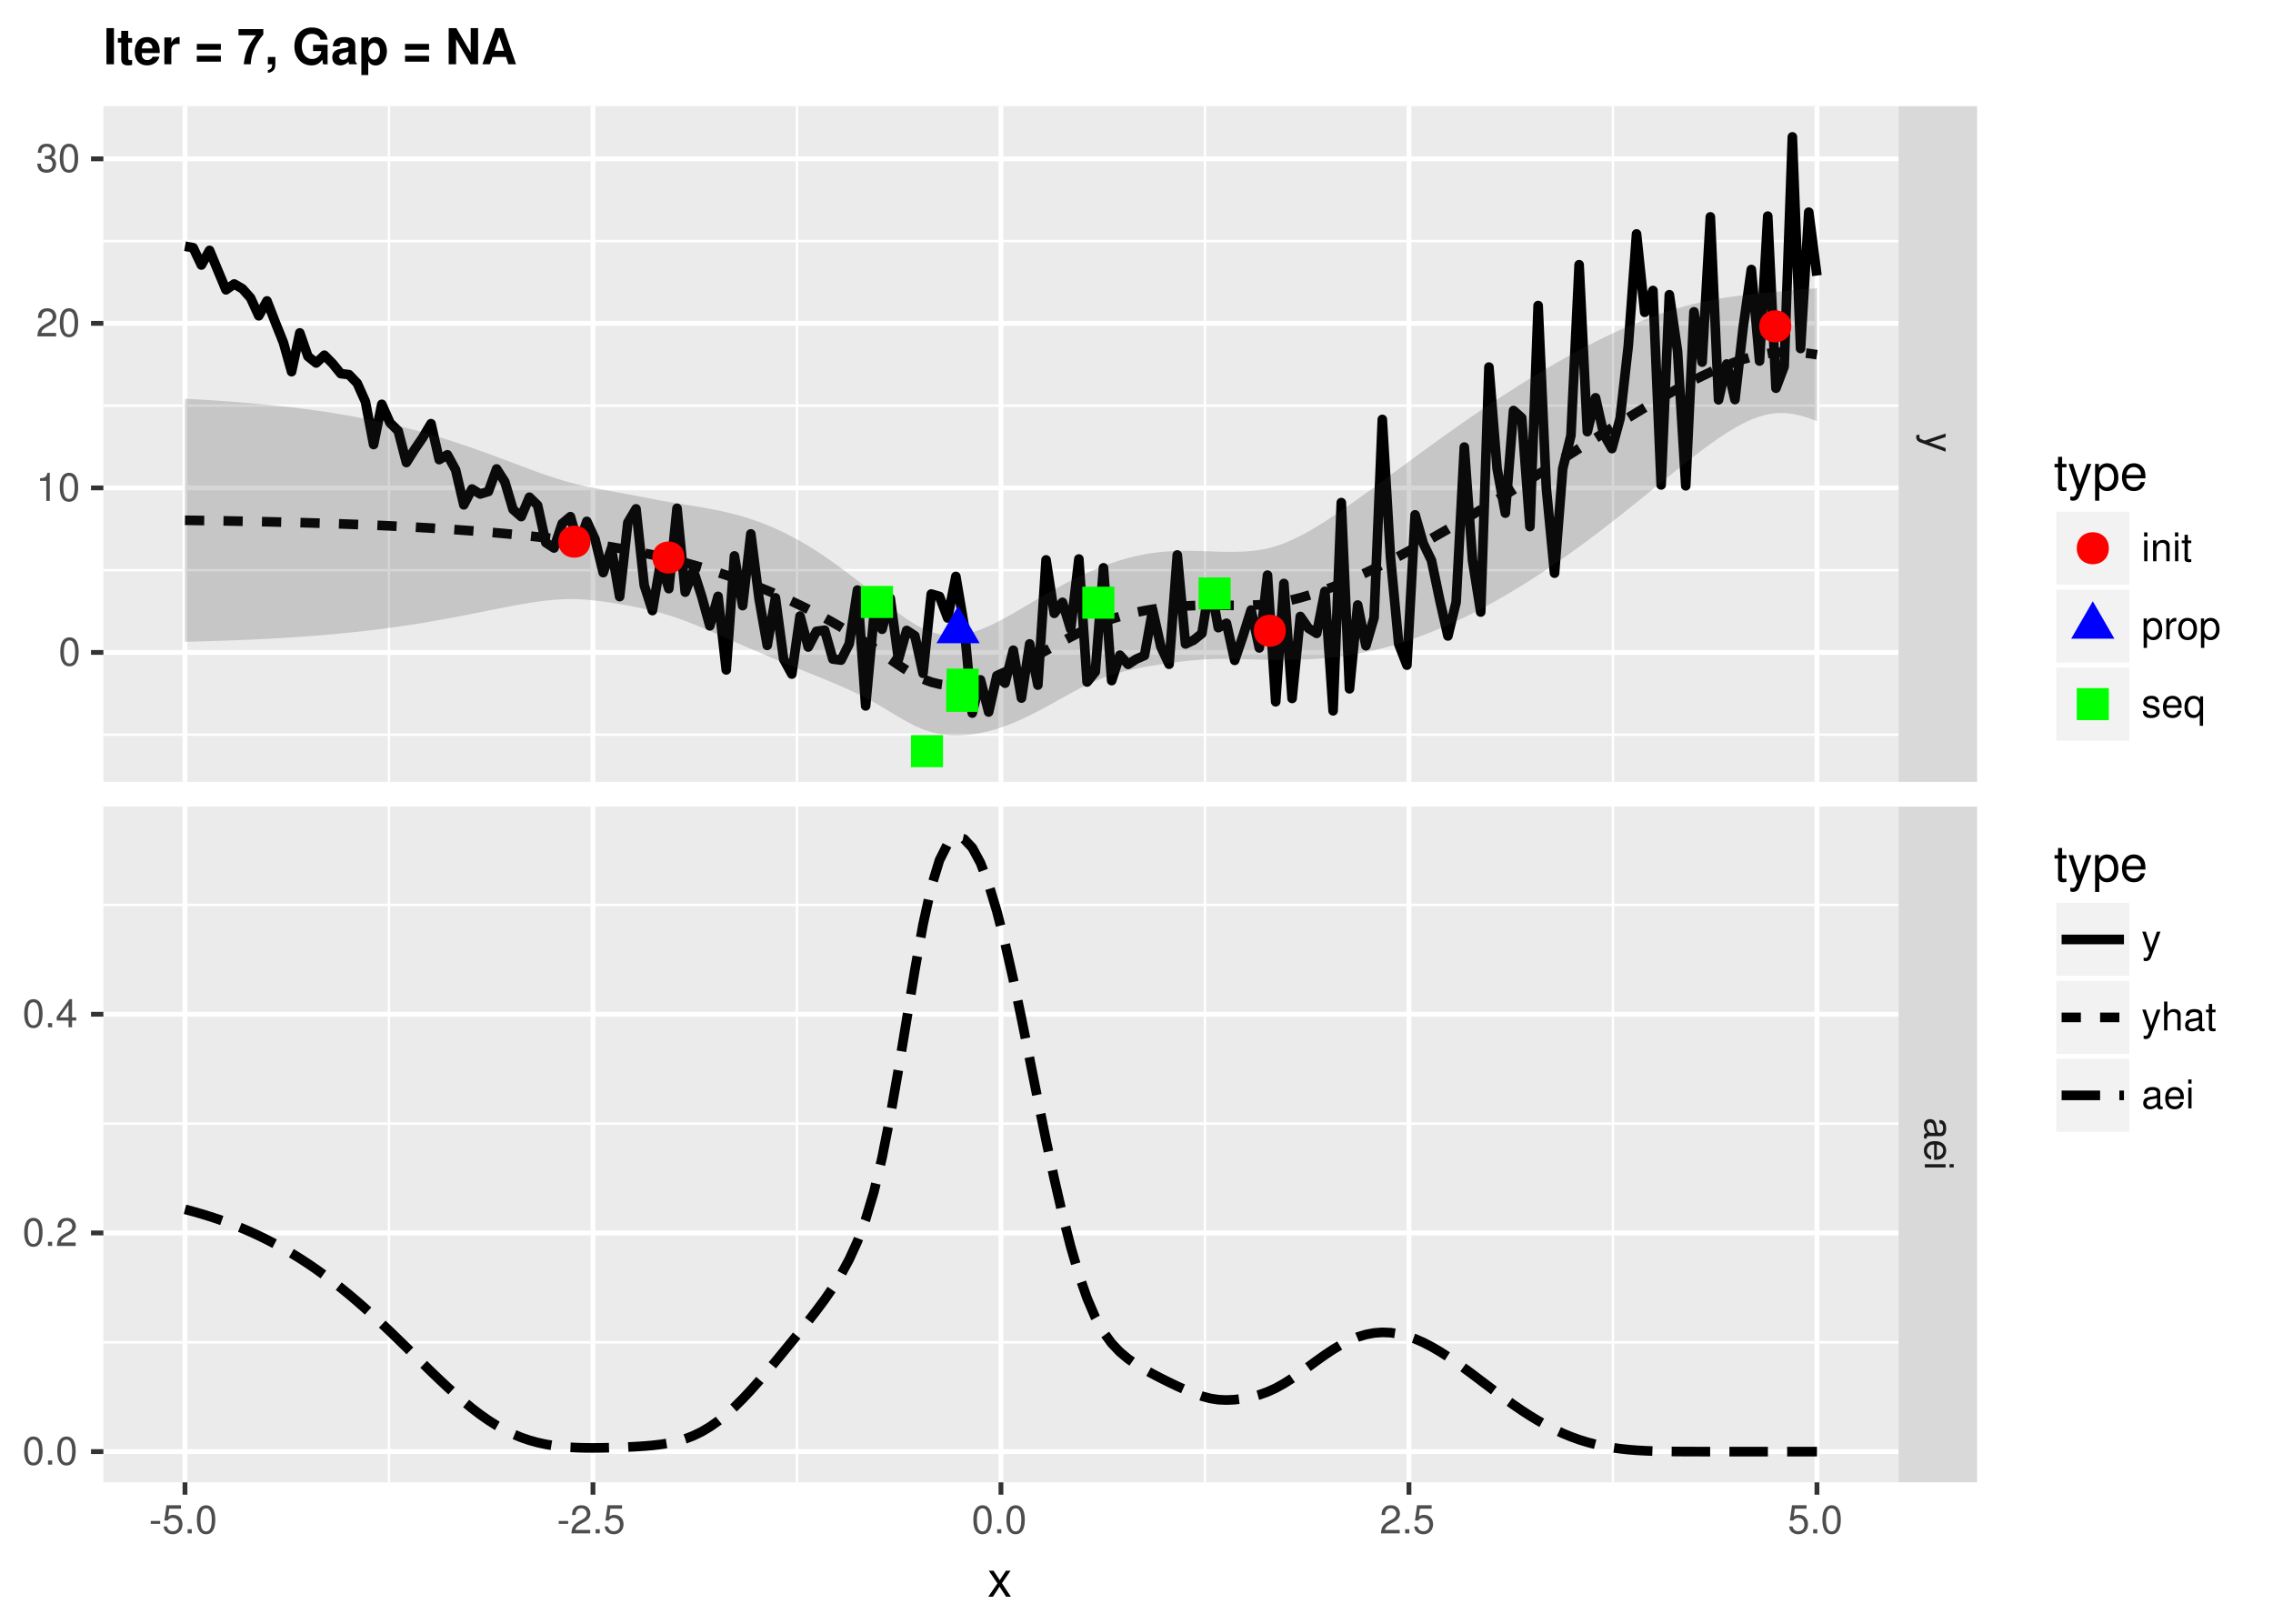 <?xml version="1.0" encoding="UTF-8"?>
<svg xmlns="http://www.w3.org/2000/svg" xmlns:xlink="http://www.w3.org/1999/xlink" width="504pt" height="360pt" viewBox="0 0 504 360" version="1.1">
<defs>
<g>
<symbol overflow="visible" id="glyph0-0">
<path style="stroke:none;" d=""/>
</symbol>
<symbol overflow="visible" id="glyph0-1">
<path style="stroke:none;" d="M 4.609 3.406 L 1.016 2.141 L 4.609 0.953 L 4.609 0.172 L -0.016 1.734 L -0.75 1.453 C -1.078 1.344 -1.203 1.172 -1.203 0.859 C -1.203 0.75 -1.172 0.641 -1.141 0.469 L -1.797 0.469 C -1.875 0.625 -1.922 0.781 -1.922 0.969 C -1.922 1.203 -1.844 1.453 -1.703 1.656 C -1.531 1.875 -1.344 2.016 -0.969 2.156 L 4.609 4.203 Z M 4.609 3.406 "/>
</symbol>
<symbol overflow="visible" id="glyph0-2">
<path style="stroke:none;" d="M 0.438 4.703 C 0.406 4.625 0.406 4.594 0.406 4.547 C 0.406 4.297 0.547 4.156 0.781 4.156 L 3.484 4.156 C 4.297 4.156 4.734 3.547 4.734 2.422 C 4.734 1.75 4.547 1.203 4.203 0.891 C 3.969 0.672 3.703 0.594 3.25 0.578 L 3.25 1.312 C 3.812 1.375 4.062 1.703 4.062 2.391 C 4.062 3.047 3.812 3.422 3.375 3.422 L 3.188 3.422 C 2.875 3.422 2.75 3.234 2.672 2.656 C 2.547 1.625 2.5 1.453 2.391 1.172 C 2.172 0.641 1.766 0.375 1.156 0.375 C 0.328 0.375 -0.203 0.953 -0.203 1.875 C -0.203 2.469 0 2.922 0.469 3.453 C 0.016 3.5 -0.203 3.734 -0.203 4.203 C -0.203 4.359 -0.188 4.469 -0.125 4.703 Z M 1.453 3.422 C 1.203 3.422 1.062 3.359 0.859 3.125 C 0.578 2.828 0.438 2.469 0.438 2.047 C 0.438 1.469 0.719 1.141 1.172 1.141 C 1.656 1.141 1.906 1.453 2.016 2.25 C 2.125 3.016 2.156 3.172 2.281 3.422 Z M 1.453 3.422 "/>
</symbol>
<symbol overflow="visible" id="glyph0-3">
<path style="stroke:none;" d="M 2.062 4.516 C 2.766 4.516 3.188 4.453 3.531 4.328 C 4.281 4.031 4.734 3.328 4.734 2.469 C 4.734 1.172 3.75 0.359 2.25 0.359 C 0.734 0.359 -0.203 1.156 -0.203 2.453 C -0.203 3.5 0.391 4.234 1.406 4.422 L 1.406 3.672 C 0.797 3.469 0.469 3.062 0.469 2.469 C 0.469 2 0.688 1.609 1.078 1.359 C 1.344 1.188 1.594 1.125 2.062 1.125 Z M 2.656 1.141 C 3.516 1.203 4.062 1.719 4.062 2.453 C 4.062 3.172 3.469 3.734 2.703 3.734 C 2.688 3.734 2.672 3.734 2.656 3.719 Z M 2.656 1.141 "/>
</symbol>
<symbol overflow="visible" id="glyph0-4">
<path style="stroke:none;" d="M 4.609 1.312 L 4.609 0.594 L 0 0.594 L 0 1.312 Z M 6.406 1.312 L 6.406 0.578 L 5.484 0.578 L 5.484 1.312 Z M 6.406 1.312 "/>
</symbol>
<symbol overflow="visible" id="glyph1-0">
<path style="stroke:none;" d=""/>
</symbol>
<symbol overflow="visible" id="glyph1-1">
<path style="stroke:none;" d="M 2.5 -2.75 L 0.406 -2.75 L 0.406 -2.109 L 2.5 -2.109 Z M 2.5 -2.75 "/>
</symbol>
<symbol overflow="visible" id="glyph1-2">
<path style="stroke:none;" d="M 4.188 -6.234 L 0.969 -6.234 L 0.5 -2.844 L 1.219 -2.844 C 1.578 -3.266 1.875 -3.422 2.359 -3.422 C 3.188 -3.422 3.719 -2.844 3.719 -1.922 C 3.719 -1.031 3.203 -0.484 2.359 -0.484 C 1.688 -0.484 1.266 -0.828 1.078 -1.531 L 0.312 -1.531 C 0.406 -1.016 0.5 -0.781 0.688 -0.547 C 1.031 -0.078 1.672 0.203 2.375 0.203 C 3.641 0.203 4.516 -0.719 4.516 -2.031 C 4.516 -3.266 3.688 -4.109 2.5 -4.109 C 2.062 -4.109 1.703 -4 1.344 -3.734 L 1.594 -5.469 L 4.188 -5.469 Z M 4.188 -6.234 "/>
</symbol>
<symbol overflow="visible" id="glyph1-3">
<path style="stroke:none;" d="M 1.688 -0.922 L 0.766 -0.922 L 0.766 0 L 1.688 0 Z M 1.688 -0.922 "/>
</symbol>
<symbol overflow="visible" id="glyph1-4">
<path style="stroke:none;" d="M 2.422 -6.234 C 1.844 -6.234 1.312 -5.984 0.984 -5.547 C 0.578 -5 0.375 -4.172 0.375 -3.016 C 0.375 -0.922 1.078 0.203 2.422 0.203 C 3.734 0.203 4.453 -0.922 4.453 -2.969 C 4.453 -4.172 4.266 -4.984 3.859 -5.547 C 3.531 -5.984 3.016 -6.234 2.422 -6.234 Z M 2.422 -5.547 C 3.25 -5.547 3.672 -4.703 3.672 -3.031 C 3.672 -1.266 3.266 -0.438 2.406 -0.438 C 1.578 -0.438 1.172 -1.297 1.172 -3.016 C 1.172 -4.719 1.578 -5.547 2.422 -5.547 Z M 2.422 -5.547 "/>
</symbol>
<symbol overflow="visible" id="glyph1-5">
<path style="stroke:none;" d="M 4.453 -0.766 L 1.172 -0.766 C 1.25 -1.281 1.531 -1.594 2.297 -2.047 L 3.172 -2.531 C 4.047 -3 4.5 -3.641 4.5 -4.406 C 4.5 -4.922 4.281 -5.406 3.922 -5.75 C 3.547 -6.078 3.094 -6.234 2.5 -6.234 C 1.703 -6.234 1.125 -5.953 0.781 -5.422 C 0.547 -5.094 0.453 -4.703 0.438 -4.078 L 1.219 -4.078 C 1.234 -4.5 1.297 -4.75 1.406 -4.953 C 1.594 -5.328 2 -5.562 2.469 -5.562 C 3.172 -5.562 3.703 -5.062 3.703 -4.391 C 3.703 -3.891 3.406 -3.469 2.859 -3.156 L 2.047 -2.703 C 0.75 -1.969 0.375 -1.375 0.297 0 L 4.453 0 Z M 4.453 -0.766 "/>
</symbol>
<symbol overflow="visible" id="glyph1-6">
<path style="stroke:none;" d="M 2.281 -4.438 L 2.281 0 L 3.047 0 L 3.047 -6.234 L 2.547 -6.234 C 2.266 -5.281 2.094 -5.141 0.891 -5 L 0.891 -4.438 Z M 2.281 -4.438 "/>
</symbol>
<symbol overflow="visible" id="glyph1-7">
<path style="stroke:none;" d="M 1.938 -2.859 L 2.047 -2.859 L 2.359 -2.875 C 3.219 -2.875 3.656 -2.484 3.656 -1.734 C 3.656 -0.953 3.172 -0.484 2.359 -0.484 C 1.516 -0.484 1.109 -0.906 1.062 -1.812 L 0.281 -1.812 C 0.312 -1.312 0.406 -0.984 0.547 -0.703 C 0.875 -0.109 1.484 0.203 2.344 0.203 C 3.625 0.203 4.453 -0.562 4.453 -1.734 C 4.453 -2.531 4.141 -2.969 3.391 -3.234 C 3.969 -3.453 4.266 -3.891 4.266 -4.516 C 4.266 -5.594 3.547 -6.234 2.359 -6.234 C 1.109 -6.234 0.438 -5.547 0.406 -4.219 L 1.188 -4.219 C 1.203 -4.594 1.234 -4.812 1.328 -5 C 1.5 -5.344 1.891 -5.562 2.375 -5.562 C 3.062 -5.562 3.469 -5.156 3.469 -4.5 C 3.469 -4.062 3.312 -3.797 2.969 -3.656 C 2.766 -3.562 2.484 -3.531 1.938 -3.516 Z M 1.938 -2.859 "/>
</symbol>
<symbol overflow="visible" id="glyph1-8">
<path style="stroke:none;" d="M 2.875 -1.5 L 2.875 0 L 3.656 0 L 3.656 -1.5 L 4.578 -1.5 L 4.578 -2.188 L 3.656 -2.188 L 3.656 -6.234 L 3.078 -6.234 L 0.25 -2.312 L 0.25 -1.5 Z M 2.875 -2.188 L 0.922 -2.188 L 2.875 -4.922 Z M 2.875 -2.188 "/>
</symbol>
<symbol overflow="visible" id="glyph1-9">
<path style="stroke:none;" d="M 1.312 -4.609 L 0.594 -4.609 L 0.594 0 L 1.312 0 Z M 1.312 -6.406 L 0.578 -6.406 L 0.578 -5.484 L 1.312 -5.484 Z M 1.312 -6.406 "/>
</symbol>
<symbol overflow="visible" id="glyph1-10">
<path style="stroke:none;" d="M 0.609 -4.609 L 0.609 0 L 1.359 0 L 1.359 -2.547 C 1.359 -3.484 1.844 -4.094 2.609 -4.094 C 3.188 -4.094 3.547 -3.75 3.547 -3.188 L 3.547 0 L 4.281 0 L 4.281 -3.484 C 4.281 -4.25 3.719 -4.734 2.828 -4.734 C 2.141 -4.734 1.703 -4.484 1.297 -3.828 L 1.297 -4.609 Z M 0.609 -4.609 "/>
</symbol>
<symbol overflow="visible" id="glyph1-11">
<path style="stroke:none;" d="M 2.234 -4.609 L 1.484 -4.609 L 1.484 -5.875 L 0.75 -5.875 L 0.75 -4.609 L 0.125 -4.609 L 0.125 -4.016 L 0.75 -4.016 L 0.75 -0.531 C 0.75 -0.062 1.062 0.203 1.641 0.203 C 1.812 0.203 1.984 0.188 2.234 0.141 L 2.234 -0.469 C 2.141 -0.453 2.016 -0.438 1.875 -0.438 C 1.562 -0.438 1.484 -0.531 1.484 -0.859 L 1.484 -4.016 L 2.234 -4.016 Z M 2.234 -4.609 "/>
</symbol>
<symbol overflow="visible" id="glyph1-12">
<path style="stroke:none;" d="M 0.469 1.922 L 1.219 1.922 L 1.219 -0.484 C 1.594 -0.016 2.031 0.203 2.625 0.203 C 3.812 0.203 4.594 -0.75 4.594 -2.219 C 4.594 -3.781 3.844 -4.734 2.625 -4.734 C 2 -4.734 1.5 -4.453 1.156 -3.922 L 1.156 -4.609 L 0.469 -4.609 Z M 2.5 -4.062 C 3.312 -4.062 3.828 -3.344 3.828 -2.25 C 3.828 -1.203 3.297 -0.484 2.5 -0.484 C 1.719 -0.484 1.219 -1.188 1.219 -2.266 C 1.219 -3.359 1.719 -4.062 2.5 -4.062 Z M 2.5 -4.062 "/>
</symbol>
<symbol overflow="visible" id="glyph1-13">
<path style="stroke:none;" d="M 0.609 -4.609 L 0.609 0 L 1.344 0 L 1.344 -2.391 C 1.344 -3.047 1.516 -3.484 1.859 -3.734 C 2.094 -3.906 2.312 -3.953 2.828 -3.969 L 2.828 -4.719 C 2.703 -4.734 2.641 -4.734 2.547 -4.734 C 2.062 -4.734 1.703 -4.453 1.281 -3.781 L 1.281 -4.609 Z M 0.609 -4.609 "/>
</symbol>
<symbol overflow="visible" id="glyph1-14">
<path style="stroke:none;" d="M 2.391 -4.734 C 1.094 -4.734 0.312 -3.812 0.312 -2.266 C 0.312 -0.719 1.094 0.203 2.406 0.203 C 3.688 0.203 4.484 -0.719 4.484 -2.234 C 4.484 -3.828 3.719 -4.734 2.391 -4.734 Z M 2.406 -4.062 C 3.234 -4.062 3.719 -3.391 3.719 -2.25 C 3.719 -1.156 3.203 -0.469 2.406 -0.469 C 1.578 -0.469 1.078 -1.156 1.078 -2.266 C 1.078 -3.375 1.578 -4.062 2.406 -4.062 Z M 2.406 -4.062 "/>
</symbol>
<symbol overflow="visible" id="glyph1-15">
<path style="stroke:none;" d="M 3.859 -3.328 C 3.844 -4.234 3.25 -4.734 2.188 -4.734 C 1.109 -4.734 0.406 -4.188 0.406 -3.328 C 0.406 -2.609 0.781 -2.266 1.875 -2 L 2.562 -1.844 C 3.062 -1.719 3.266 -1.531 3.266 -1.203 C 3.266 -0.766 2.844 -0.469 2.203 -0.469 C 1.797 -0.469 1.469 -0.594 1.281 -0.781 C 1.172 -0.922 1.125 -1.047 1.078 -1.375 L 0.297 -1.375 C 0.328 -0.312 0.938 0.203 2.141 0.203 C 3.297 0.203 4.031 -0.375 4.031 -1.266 C 4.031 -1.938 3.656 -2.328 2.734 -2.547 L 2.031 -2.703 C 1.438 -2.844 1.172 -3.047 1.172 -3.375 C 1.172 -3.797 1.562 -4.062 2.156 -4.062 C 2.75 -4.062 3.062 -3.812 3.078 -3.328 Z M 3.859 -3.328 "/>
</symbol>
<symbol overflow="visible" id="glyph1-16">
<path style="stroke:none;" d="M 4.516 -2.062 C 4.516 -2.766 4.453 -3.188 4.328 -3.531 C 4.031 -4.281 3.328 -4.734 2.469 -4.734 C 1.172 -4.734 0.359 -3.75 0.359 -2.25 C 0.359 -0.734 1.156 0.203 2.453 0.203 C 3.5 0.203 4.234 -0.391 4.422 -1.406 L 3.672 -1.406 C 3.469 -0.797 3.062 -0.469 2.469 -0.469 C 2 -0.469 1.609 -0.688 1.359 -1.078 C 1.188 -1.344 1.125 -1.594 1.125 -2.062 Z M 1.141 -2.656 C 1.203 -3.516 1.719 -4.062 2.453 -4.062 C 3.172 -4.062 3.734 -3.469 3.734 -2.703 C 3.734 -2.688 3.734 -2.672 3.719 -2.656 Z M 1.141 -2.656 "/>
</symbol>
<symbol overflow="visible" id="glyph1-17">
<path style="stroke:none;" d="M 4.359 1.922 L 4.359 -4.609 L 3.703 -4.609 L 3.703 -4 C 3.359 -4.484 2.844 -4.734 2.234 -4.734 C 1.016 -4.734 0.234 -3.75 0.234 -2.219 C 0.234 -0.719 0.984 0.203 2.203 0.203 C 2.844 0.203 3.281 -0.031 3.625 -0.531 L 3.625 1.922 Z M 2.344 -4.062 C 3.125 -4.062 3.625 -3.359 3.625 -2.25 C 3.625 -1.188 3.109 -0.484 2.344 -0.484 C 1.531 -0.484 1 -1.203 1 -2.266 C 1 -3.328 1.531 -4.062 2.344 -4.062 Z M 2.344 -4.062 "/>
</symbol>
<symbol overflow="visible" id="glyph1-18">
<path style="stroke:none;" d="M 3.406 -4.609 L 2.141 -1.016 L 0.953 -4.609 L 0.172 -4.609 L 1.734 0.016 L 1.453 0.75 C 1.344 1.078 1.172 1.203 0.859 1.203 C 0.75 1.203 0.641 1.172 0.469 1.141 L 0.469 1.797 C 0.625 1.875 0.781 1.922 0.969 1.922 C 1.203 1.922 1.453 1.844 1.656 1.703 C 1.875 1.531 2.016 1.344 2.156 0.969 L 4.203 -4.609 Z M 3.406 -4.609 "/>
</symbol>
<symbol overflow="visible" id="glyph1-19">
<path style="stroke:none;" d="M 0.609 -6.406 L 0.609 0 L 1.344 0 L 1.344 -2.547 C 1.344 -3.484 1.844 -4.094 2.594 -4.094 C 2.828 -4.094 3.062 -4.016 3.25 -3.891 C 3.453 -3.734 3.547 -3.516 3.547 -3.188 L 3.547 0 L 4.281 0 L 4.281 -3.484 C 4.281 -4.25 3.719 -4.734 2.828 -4.734 C 2.172 -4.734 1.781 -4.547 1.344 -3.969 L 1.344 -6.406 Z M 0.609 -6.406 "/>
</symbol>
<symbol overflow="visible" id="glyph1-20">
<path style="stroke:none;" d="M 4.703 -0.438 C 4.625 -0.406 4.594 -0.406 4.547 -0.406 C 4.297 -0.406 4.156 -0.547 4.156 -0.781 L 4.156 -3.484 C 4.156 -4.297 3.547 -4.734 2.422 -4.734 C 1.75 -4.734 1.203 -4.547 0.891 -4.203 C 0.672 -3.969 0.594 -3.703 0.578 -3.25 L 1.312 -3.25 C 1.375 -3.812 1.703 -4.062 2.391 -4.062 C 3.047 -4.062 3.422 -3.812 3.422 -3.375 L 3.422 -3.188 C 3.422 -2.875 3.234 -2.75 2.656 -2.672 C 1.625 -2.547 1.453 -2.5 1.172 -2.391 C 0.641 -2.172 0.375 -1.766 0.375 -1.156 C 0.375 -0.328 0.953 0.203 1.875 0.203 C 2.469 0.203 2.922 0 3.453 -0.469 C 3.5 -0.016 3.734 0.203 4.203 0.203 C 4.359 0.203 4.469 0.188 4.703 0.125 Z M 3.422 -1.453 C 3.422 -1.203 3.359 -1.062 3.125 -0.859 C 2.828 -0.578 2.469 -0.438 2.047 -0.438 C 1.469 -0.438 1.141 -0.719 1.141 -1.172 C 1.141 -1.656 1.453 -1.906 2.25 -2.016 C 3.016 -2.125 3.172 -2.156 3.422 -2.281 Z M 3.422 -1.453 "/>
</symbol>
<symbol overflow="visible" id="glyph2-0">
<path style="stroke:none;" d=""/>
</symbol>
<symbol overflow="visible" id="glyph2-1">
<path style="stroke:none;" d="M 3.219 -2.984 L 5.141 -5.766 L 4.109 -5.766 L 2.734 -3.672 L 1.344 -5.766 L 0.297 -5.766 L 2.219 -2.938 L 0.188 0 L 1.234 0 L 2.688 -2.219 L 4.141 0 L 5.203 0 Z M 3.219 -2.984 "/>
</symbol>
<symbol overflow="visible" id="glyph2-2">
<path style="stroke:none;" d="M 2.797 -5.766 L 1.844 -5.766 L 1.844 -7.344 L 0.938 -7.344 L 0.938 -5.766 L 0.156 -5.766 L 0.156 -5.016 L 0.938 -5.016 L 0.938 -0.656 C 0.938 -0.078 1.328 0.25 2.047 0.25 C 2.266 0.25 2.484 0.234 2.797 0.172 L 2.797 -0.594 C 2.672 -0.562 2.531 -0.547 2.359 -0.547 C 1.953 -0.547 1.844 -0.656 1.844 -1.062 L 1.844 -5.016 L 2.797 -5.016 Z M 2.797 -5.766 "/>
</symbol>
<symbol overflow="visible" id="glyph2-3">
<path style="stroke:none;" d="M 4.266 -5.766 L 2.672 -1.281 L 1.203 -5.766 L 0.219 -5.766 L 2.172 0.016 L 1.812 0.938 C 1.672 1.344 1.469 1.5 1.078 1.5 C 0.953 1.5 0.797 1.469 0.594 1.438 L 0.594 2.25 C 0.781 2.359 0.969 2.391 1.203 2.391 C 1.5 2.391 1.828 2.297 2.062 2.125 C 2.359 1.906 2.516 1.672 2.688 1.203 L 5.266 -5.766 Z M 4.266 -5.766 "/>
</symbol>
<symbol overflow="visible" id="glyph2-4">
<path style="stroke:none;" d="M 0.594 2.391 L 1.516 2.391 L 1.516 -0.609 C 2 -0.016 2.547 0.25 3.281 0.25 C 4.781 0.25 5.75 -0.953 5.75 -2.781 C 5.75 -4.719 4.812 -5.922 3.281 -5.922 C 2.5 -5.922 1.875 -5.578 1.438 -4.891 L 1.438 -5.766 L 0.594 -5.766 Z M 3.125 -5.078 C 4.141 -5.078 4.797 -4.188 4.797 -2.812 C 4.797 -1.5 4.125 -0.609 3.125 -0.609 C 2.156 -0.609 1.516 -1.484 1.516 -2.844 C 1.516 -4.188 2.156 -5.078 3.125 -5.078 Z M 3.125 -5.078 "/>
</symbol>
<symbol overflow="visible" id="glyph2-5">
<path style="stroke:none;" d="M 5.641 -2.578 C 5.641 -3.453 5.578 -3.984 5.406 -4.406 C 5.031 -5.359 4.156 -5.922 3.078 -5.922 C 1.469 -5.922 0.438 -4.703 0.438 -2.812 C 0.438 -0.906 1.438 0.25 3.062 0.25 C 4.375 0.25 5.297 -0.5 5.516 -1.75 L 4.594 -1.75 C 4.344 -0.984 3.828 -0.594 3.094 -0.594 C 2.516 -0.594 2.016 -0.859 1.703 -1.344 C 1.484 -1.672 1.406 -2 1.391 -2.578 Z M 1.422 -3.328 C 1.5 -4.391 2.141 -5.078 3.062 -5.078 C 3.969 -5.078 4.656 -4.328 4.656 -3.391 C 4.656 -3.359 4.656 -3.344 4.656 -3.328 Z M 1.422 -3.328 "/>
</symbol>
<symbol overflow="visible" id="glyph3-0">
<path style="stroke:none;" d=""/>
</symbol>
<symbol overflow="visible" id="glyph3-1">
<path style="stroke:none;" d="M 2.344 -8.016 L 0.688 -8.016 L 0.688 0 L 2.344 0 Z M 2.344 -8.016 "/>
</symbol>
<symbol overflow="visible" id="glyph3-2">
<path style="stroke:none;" d="M 3.312 -5.812 L 2.453 -5.812 L 2.453 -7.406 L 0.906 -7.406 L 0.906 -5.812 L 0.156 -5.812 L 0.156 -4.797 L 0.906 -4.797 L 0.906 -1.141 C 0.906 -0.203 1.406 0.25 2.422 0.25 C 2.766 0.25 3.031 0.219 3.312 0.125 L 3.312 -0.953 C 3.156 -0.922 3.062 -0.906 2.953 -0.906 C 2.547 -0.906 2.453 -1.031 2.453 -1.562 L 2.453 -4.797 L 3.312 -4.797 Z M 3.312 -5.812 "/>
</symbol>
<symbol overflow="visible" id="glyph3-3">
<path style="stroke:none;" d="M 5.766 -2.484 C 5.781 -2.625 5.781 -2.672 5.781 -2.75 C 5.781 -3.344 5.688 -3.891 5.547 -4.312 C 5.141 -5.391 4.188 -6.031 2.984 -6.031 C 1.281 -6.031 0.234 -4.812 0.234 -2.812 C 0.234 -0.906 1.281 0.25 2.953 0.25 C 4.297 0.25 5.375 -0.5 5.703 -1.672 L 4.188 -1.672 C 4 -1.203 3.578 -0.922 3.016 -0.922 C 2.578 -0.922 2.219 -1.109 2 -1.438 C 1.859 -1.656 1.797 -1.922 1.781 -2.484 Z M 1.797 -3.516 C 1.906 -4.406 2.281 -4.859 2.969 -4.859 C 3.359 -4.859 3.703 -4.672 3.922 -4.359 C 4.062 -4.141 4.141 -3.922 4.172 -3.516 Z M 1.797 -3.516 "/>
</symbol>
<symbol overflow="visible" id="glyph3-4">
<path style="stroke:none;" d="M 0.688 -5.938 L 0.688 0 L 2.234 0 L 2.234 -3.156 C 2.234 -4.062 2.688 -4.516 3.594 -4.516 C 3.75 -4.516 3.859 -4.5 4.062 -4.469 L 4.062 -6.031 C 3.984 -6.031 3.922 -6.031 3.891 -6.031 C 3.172 -6.031 2.562 -5.578 2.234 -4.781 L 2.234 -5.938 Z M 0.688 -5.938 "/>
</symbol>
<symbol overflow="visible" id="glyph3-5">
<path style="stroke:none;" d=""/>
</symbol>
<symbol overflow="visible" id="glyph3-6">
<path style="stroke:none;" d="M 5.875 -4.516 L 0.547 -4.516 L 0.547 -3.219 L 5.875 -3.219 Z M 5.875 -1.875 L 0.547 -1.875 L 0.547 -0.578 L 5.875 -0.578 Z M 5.875 -1.875 "/>
</symbol>
<symbol overflow="visible" id="glyph3-7">
<path style="stroke:none;" d="M 5.812 -7.797 L 0.312 -7.797 L 0.312 -6.422 L 4.203 -6.422 C 3.734 -5.922 2.797 -4.5 2.484 -3.812 C 1.953 -2.688 1.672 -1.656 1.469 0 L 3.016 0 C 3.156 -2.469 3.953 -4.359 5.812 -6.594 Z M 5.812 -7.797 "/>
</symbol>
<symbol overflow="visible" id="glyph3-8">
<path style="stroke:none;" d="M 0.703 -1.609 L 0.703 0 L 1.656 0 L 1.656 0.031 C 1.656 0.781 1.359 1.172 0.703 1.297 L 0.703 1.906 C 1.156 1.859 1.469 1.734 1.766 1.5 C 2.203 1.172 2.359 0.766 2.359 -0.094 L 2.359 -1.609 Z M 0.703 -1.609 "/>
</symbol>
<symbol overflow="visible" id="glyph3-9">
<path style="stroke:none;" d="M 7.828 -4.312 L 4.609 -4.312 L 4.609 -2.938 L 6.438 -2.938 C 6.391 -2.484 6.281 -2.219 6.031 -1.922 C 5.641 -1.438 5.031 -1.156 4.406 -1.156 C 3.062 -1.156 2.109 -2.328 2.109 -3.969 C 2.109 -5.703 2.953 -6.75 4.359 -6.75 C 4.922 -6.75 5.406 -6.578 5.781 -6.266 C 6 -6.062 6.125 -5.875 6.266 -5.453 L 7.828 -5.453 C 7.625 -7.109 6.281 -8.156 4.344 -8.156 C 2.031 -8.156 0.469 -6.453 0.469 -3.953 C 0.469 -1.516 2.047 0.25 4.219 0.25 C 5.297 0.25 6.016 -0.125 6.641 -1.031 L 6.828 0.016 L 7.828 0.016 Z M 7.828 -4.312 "/>
</symbol>
<symbol overflow="visible" id="glyph3-10">
<path style="stroke:none;" d="M 5.766 -0.188 C 5.484 -0.438 5.406 -0.609 5.406 -0.906 L 5.406 -4.219 C 5.406 -5.422 4.594 -6.031 2.984 -6.031 C 1.375 -6.031 0.531 -5.359 0.438 -3.984 L 1.922 -3.984 C 2 -4.594 2.25 -4.797 3.016 -4.797 C 3.609 -4.797 3.906 -4.594 3.906 -4.203 C 3.906 -4 3.812 -3.828 3.641 -3.734 C 3.438 -3.625 3.438 -3.625 2.672 -3.516 L 2.062 -3.406 C 0.875 -3.203 0.312 -2.594 0.312 -1.531 C 0.312 -1.016 0.453 -0.609 0.719 -0.312 C 1.062 0.047 1.578 0.25 2.109 0.25 C 2.766 0.25 3.375 -0.031 3.922 -0.594 C 3.922 -0.281 3.953 -0.172 4.094 0 L 5.766 0 Z M 3.906 -2.391 C 3.906 -1.5 3.469 -0.984 2.688 -0.984 C 2.172 -0.984 1.844 -1.266 1.844 -1.703 C 1.844 -2.172 2.094 -2.391 2.734 -2.516 L 3.25 -2.625 C 3.656 -2.688 3.734 -2.719 3.906 -2.812 Z M 3.906 -2.391 "/>
</symbol>
<symbol overflow="visible" id="glyph3-11">
<path style="stroke:none;" d="M 2.172 -5.938 L 0.641 -5.938 L 0.641 2.391 L 2.172 2.391 L 2.172 -0.703 C 2.547 -0.047 3.078 0.266 3.828 0.266 C 5.266 0.266 6.312 -1.078 6.312 -2.875 C 6.312 -3.719 6.078 -4.547 5.672 -5.109 C 5.281 -5.672 4.547 -6.031 3.828 -6.031 C 3.078 -6.031 2.547 -5.719 2.172 -5.062 Z M 3.469 -4.75 C 4.25 -4.75 4.781 -4 4.781 -2.859 C 4.781 -1.781 4.234 -1.016 3.469 -1.016 C 2.703 -1.016 2.172 -1.766 2.172 -2.875 C 2.172 -4 2.703 -4.75 3.469 -4.75 Z M 3.469 -4.75 "/>
</symbol>
<symbol overflow="visible" id="glyph3-12">
<path style="stroke:none;" d="M 5.625 0 L 7.266 0 L 7.266 -8.016 L 5.625 -8.016 L 5.625 -2.562 L 2.438 -8.016 L 0.75 -8.016 L 0.75 0 L 2.391 0 L 2.391 -5.547 Z M 5.625 0 "/>
</symbol>
<symbol overflow="visible" id="glyph3-13">
<path style="stroke:none;" d="M 5.516 -1.609 L 6.031 0 L 7.734 0 L 4.969 -8.016 L 3.141 -8.016 L 0.281 0 L 1.969 0 L 2.516 -1.609 Z M 5.062 -2.984 L 2.969 -2.984 L 4.016 -6.125 Z M 5.062 -2.984 "/>
</symbol>
</g>
<clipPath id="clip1">
  <path d="M 22.922 23.539 L 421 23.539 L 421 174 L 22.922 174 Z M 22.922 23.539 "/>
</clipPath>
<clipPath id="clip2">
  <path d="M 22.922 162 L 421.973 162 L 421.973 164 L 22.922 164 Z M 22.922 162 "/>
</clipPath>
<clipPath id="clip3">
  <path d="M 22.922 126 L 421.973 126 L 421.973 127 L 22.922 127 Z M 22.922 126 "/>
</clipPath>
<clipPath id="clip4">
  <path d="M 22.922 89 L 421.973 89 L 421.973 91 L 22.922 91 Z M 22.922 89 "/>
</clipPath>
<clipPath id="clip5">
  <path d="M 22.922 53 L 421.973 53 L 421.973 54 L 22.922 54 Z M 22.922 53 "/>
</clipPath>
<clipPath id="clip6">
  <path d="M 85 23.539 L 87 23.539 L 87 174 L 85 174 Z M 85 23.539 "/>
</clipPath>
<clipPath id="clip7">
  <path d="M 176 23.539 L 177 23.539 L 177 174 L 176 174 Z M 176 23.539 "/>
</clipPath>
<clipPath id="clip8">
  <path d="M 266 23.539 L 268 23.539 L 268 174 L 266 174 Z M 266 23.539 "/>
</clipPath>
<clipPath id="clip9">
  <path d="M 357 23.539 L 358 23.539 L 358 174 L 357 174 Z M 357 23.539 "/>
</clipPath>
<clipPath id="clip10">
  <path d="M 22.922 144 L 421.973 144 L 421.973 146 L 22.922 146 Z M 22.922 144 "/>
</clipPath>
<clipPath id="clip11">
  <path d="M 22.922 107 L 421.973 107 L 421.973 109 L 22.922 109 Z M 22.922 107 "/>
</clipPath>
<clipPath id="clip12">
  <path d="M 22.922 71 L 421.973 71 L 421.973 73 L 22.922 73 Z M 22.922 71 "/>
</clipPath>
<clipPath id="clip13">
  <path d="M 22.922 34 L 421.973 34 L 421.973 36 L 22.922 36 Z M 22.922 34 "/>
</clipPath>
<clipPath id="clip14">
  <path d="M 40 23.539 L 42 23.539 L 42 174 L 40 174 Z M 40 23.539 "/>
</clipPath>
<clipPath id="clip15">
  <path d="M 130 23.539 L 133 23.539 L 133 174 L 130 174 Z M 130 23.539 "/>
</clipPath>
<clipPath id="clip16">
  <path d="M 221 23.539 L 223 23.539 L 223 174 L 221 174 Z M 221 23.539 "/>
</clipPath>
<clipPath id="clip17">
  <path d="M 311 23.539 L 313 23.539 L 313 174 L 311 174 Z M 311 23.539 "/>
</clipPath>
<clipPath id="clip18">
  <path d="M 402 23.539 L 404 23.539 L 404 174 L 402 174 Z M 402 23.539 "/>
</clipPath>
<clipPath id="clip19">
  <path d="M 22.922 178.832 L 421 178.832 L 421 329 L 22.922 329 Z M 22.922 178.832 "/>
</clipPath>
<clipPath id="clip20">
  <path d="M 22.922 297 L 421.973 297 L 421.973 298 L 22.922 298 Z M 22.922 297 "/>
</clipPath>
<clipPath id="clip21">
  <path d="M 22.922 248 L 421.973 248 L 421.973 250 L 22.922 250 Z M 22.922 248 "/>
</clipPath>
<clipPath id="clip22">
  <path d="M 22.922 200 L 421.973 200 L 421.973 201 L 22.922 201 Z M 22.922 200 "/>
</clipPath>
<clipPath id="clip23">
  <path d="M 85 178.832 L 87 178.832 L 87 329 L 85 329 Z M 85 178.832 "/>
</clipPath>
<clipPath id="clip24">
  <path d="M 176 178.832 L 177 178.832 L 177 329 L 176 329 Z M 176 178.832 "/>
</clipPath>
<clipPath id="clip25">
  <path d="M 266 178.832 L 268 178.832 L 268 329 L 266 329 Z M 266 178.832 "/>
</clipPath>
<clipPath id="clip26">
  <path d="M 357 178.832 L 358 178.832 L 358 329 L 357 329 Z M 357 178.832 "/>
</clipPath>
<clipPath id="clip27">
  <path d="M 22.922 321 L 421.973 321 L 421.973 323 L 22.922 323 Z M 22.922 321 "/>
</clipPath>
<clipPath id="clip28">
  <path d="M 22.922 272 L 421.973 272 L 421.973 274 L 22.922 274 Z M 22.922 272 "/>
</clipPath>
<clipPath id="clip29">
  <path d="M 22.922 224 L 421.973 224 L 421.973 226 L 22.922 226 Z M 22.922 224 "/>
</clipPath>
<clipPath id="clip30">
  <path d="M 40 178.832 L 42 178.832 L 42 329.648 L 40 329.648 Z M 40 178.832 "/>
</clipPath>
<clipPath id="clip31">
  <path d="M 130 178.832 L 133 178.832 L 133 329.648 L 130 329.648 Z M 130 178.832 "/>
</clipPath>
<clipPath id="clip32">
  <path d="M 221 178.832 L 223 178.832 L 223 329.648 L 221 329.648 Z M 221 178.832 "/>
</clipPath>
<clipPath id="clip33">
  <path d="M 311 178.832 L 313 178.832 L 313 329.648 L 311 329.648 Z M 311 178.832 "/>
</clipPath>
<clipPath id="clip34">
  <path d="M 402 178.832 L 404 178.832 L 404 329.648 L 402 329.648 Z M 402 178.832 "/>
</clipPath>
<clipPath id="clip35">
  <path d="M 420.973 23.539 L 439 23.539 L 439 174 L 420.973 174 Z M 420.973 23.539 "/>
</clipPath>
<clipPath id="clip36">
  <path d="M 420.973 178.832 L 439 178.832 L 439 329 L 420.973 329 Z M 420.973 178.832 "/>
</clipPath>
</defs>
<g id="surface18">
<rect x="0" y="0" width="504" height="360" style="fill:rgb(100%,100%,100%);fill-opacity:1;stroke:none;"/>
<rect x="0" y="0" width="504" height="360" style="fill:rgb(100%,100%,100%);fill-opacity:1;stroke:none;"/>
<path style="fill:none;stroke-width:1.067;stroke-linecap:round;stroke-linejoin:round;stroke:rgb(100%,100%,100%);stroke-opacity:1;stroke-miterlimit:10;" d="M 0 360 L 504 360 L 504 0 L 0 0 Z M 0 360 "/>
<g clip-path="url(#clip1)" clip-rule="nonzero">
<path style=" stroke:none;fill-rule:nonzero;fill:rgb(92.157%,92.157%,92.157%);fill-opacity:1;" d="M 22.922 173.352 L 420.973 173.352 L 420.973 23.535 L 22.922 23.535 Z M 22.922 173.352 "/>
</g>
<g clip-path="url(#clip2)" clip-rule="nonzero">
<path style="fill:none;stroke-width:0.533;stroke-linecap:butt;stroke-linejoin:round;stroke:rgb(100%,100%,100%);stroke-opacity:1;stroke-miterlimit:10;" d="M 22.922 162.887 L 420.973 162.887 "/>
</g>
<g clip-path="url(#clip3)" clip-rule="nonzero">
<path style="fill:none;stroke-width:0.533;stroke-linecap:butt;stroke-linejoin:round;stroke:rgb(100%,100%,100%);stroke-opacity:1;stroke-miterlimit:10;" d="M 22.922 126.41 L 420.973 126.41 "/>
</g>
<g clip-path="url(#clip4)" clip-rule="nonzero">
<path style="fill:none;stroke-width:0.533;stroke-linecap:butt;stroke-linejoin:round;stroke:rgb(100%,100%,100%);stroke-opacity:1;stroke-miterlimit:10;" d="M 22.922 89.93 L 420.973 89.93 "/>
</g>
<g clip-path="url(#clip5)" clip-rule="nonzero">
<path style="fill:none;stroke-width:0.533;stroke-linecap:butt;stroke-linejoin:round;stroke:rgb(100%,100%,100%);stroke-opacity:1;stroke-miterlimit:10;" d="M 22.922 53.449 L 420.973 53.449 "/>
</g>
<g clip-path="url(#clip6)" clip-rule="nonzero">
<path style="fill:none;stroke-width:0.533;stroke-linecap:butt;stroke-linejoin:round;stroke:rgb(100%,100%,100%);stroke-opacity:1;stroke-miterlimit:10;" d="M 86.246 173.352 L 86.246 23.539 "/>
</g>
<g clip-path="url(#clip7)" clip-rule="nonzero">
<path style="fill:none;stroke-width:0.533;stroke-linecap:butt;stroke-linejoin:round;stroke:rgb(100%,100%,100%);stroke-opacity:1;stroke-miterlimit:10;" d="M 176.715 173.352 L 176.715 23.539 "/>
</g>
<g clip-path="url(#clip8)" clip-rule="nonzero">
<path style="fill:none;stroke-width:0.533;stroke-linecap:butt;stroke-linejoin:round;stroke:rgb(100%,100%,100%);stroke-opacity:1;stroke-miterlimit:10;" d="M 267.18 173.352 L 267.18 23.539 "/>
</g>
<g clip-path="url(#clip9)" clip-rule="nonzero">
<path style="fill:none;stroke-width:0.533;stroke-linecap:butt;stroke-linejoin:round;stroke:rgb(100%,100%,100%);stroke-opacity:1;stroke-miterlimit:10;" d="M 357.648 173.352 L 357.648 23.539 "/>
</g>
<g clip-path="url(#clip10)" clip-rule="nonzero">
<path style="fill:none;stroke-width:1.067;stroke-linecap:butt;stroke-linejoin:round;stroke:rgb(100%,100%,100%);stroke-opacity:1;stroke-miterlimit:10;" d="M 22.922 144.648 L 420.973 144.648 "/>
</g>
<g clip-path="url(#clip11)" clip-rule="nonzero">
<path style="fill:none;stroke-width:1.067;stroke-linecap:butt;stroke-linejoin:round;stroke:rgb(100%,100%,100%);stroke-opacity:1;stroke-miterlimit:10;" d="M 22.922 108.168 L 420.973 108.168 "/>
</g>
<g clip-path="url(#clip12)" clip-rule="nonzero">
<path style="fill:none;stroke-width:1.067;stroke-linecap:butt;stroke-linejoin:round;stroke:rgb(100%,100%,100%);stroke-opacity:1;stroke-miterlimit:10;" d="M 22.922 71.691 L 420.973 71.691 "/>
</g>
<g clip-path="url(#clip13)" clip-rule="nonzero">
<path style="fill:none;stroke-width:1.067;stroke-linecap:butt;stroke-linejoin:round;stroke:rgb(100%,100%,100%);stroke-opacity:1;stroke-miterlimit:10;" d="M 22.922 35.211 L 420.973 35.211 "/>
</g>
<g clip-path="url(#clip14)" clip-rule="nonzero">
<path style="fill:none;stroke-width:1.067;stroke-linecap:butt;stroke-linejoin:round;stroke:rgb(100%,100%,100%);stroke-opacity:1;stroke-miterlimit:10;" d="M 41.016 173.352 L 41.016 23.539 "/>
</g>
<g clip-path="url(#clip15)" clip-rule="nonzero">
<path style="fill:none;stroke-width:1.067;stroke-linecap:butt;stroke-linejoin:round;stroke:rgb(100%,100%,100%);stroke-opacity:1;stroke-miterlimit:10;" d="M 131.48 173.352 L 131.48 23.539 "/>
</g>
<g clip-path="url(#clip16)" clip-rule="nonzero">
<path style="fill:none;stroke-width:1.067;stroke-linecap:butt;stroke-linejoin:round;stroke:rgb(100%,100%,100%);stroke-opacity:1;stroke-miterlimit:10;" d="M 221.945 173.352 L 221.945 23.539 "/>
</g>
<g clip-path="url(#clip17)" clip-rule="nonzero">
<path style="fill:none;stroke-width:1.067;stroke-linecap:butt;stroke-linejoin:round;stroke:rgb(100%,100%,100%);stroke-opacity:1;stroke-miterlimit:10;" d="M 312.414 173.352 L 312.414 23.539 "/>
</g>
<g clip-path="url(#clip18)" clip-rule="nonzero">
<path style="fill:none;stroke-width:1.067;stroke-linecap:butt;stroke-linejoin:round;stroke:rgb(100%,100%,100%);stroke-opacity:1;stroke-miterlimit:10;" d="M 402.879 173.352 L 402.879 23.539 "/>
</g>
<path style="fill:none;stroke-width:2.134;stroke-linecap:butt;stroke-linejoin:round;stroke:rgb(0%,0%,0%);stroke-opacity:1;stroke-miterlimit:1;" d="M 41.016 54.594 L 42.832 54.922 L 44.652 58.758 L 46.469 55.52 L 48.289 59.914 L 50.105 64.258 L 51.926 62.961 L 53.742 64.012 L 55.562 66.055 L 57.379 70.012 L 59.199 66.719 L 61.016 71.395 L 62.836 75.938 L 64.652 82.402 L 66.473 73.812 L 68.289 79.02 L 70.109 80.477 L 71.926 78.758 L 73.746 80.609 L 75.562 82.836 L 77.383 83.066 L 79.199 84.953 L 81.02 89.035 L 82.84 98.562 L 84.656 89.645 L 86.477 93.75 L 88.293 95.539 L 90.113 102.551 L 91.93 99.656 L 93.75 96.992 L 95.566 93.938 L 97.387 101.902 L 99.203 100.832 L 101.023 104.172 L 102.84 111.93 L 104.66 108.414 L 106.477 109.523 L 108.297 108.973 L 110.113 103.969 L 111.934 106.812 L 113.75 112.941 L 115.57 114.539 L 117.387 110.238 L 119.207 112.031 L 121.023 120.309 L 122.844 121.496 L 124.66 116.078 L 126.48 114.547 L 128.297 120.914 L 130.117 115.59 L 131.934 119.527 L 133.754 126.957 L 135.57 121.617 L 137.391 132.277 L 139.211 115.871 L 141.027 112.812 L 142.848 129.773 L 144.664 135.367 L 146.484 124.715 L 148.301 130.516 L 150.121 112.688 L 151.938 131.285 L 153.758 126.516 L 155.574 132.164 L 157.395 138.754 L 159.211 132.215 L 161.031 148.52 L 162.848 123.246 L 164.668 134.273 L 166.484 118.375 L 168.305 132.715 L 170.121 143.082 L 171.941 132.539 L 173.758 146.133 L 175.578 149.445 L 177.395 136.582 L 179.215 143.457 L 181.031 139.973 L 182.852 139.723 L 184.668 146.121 L 186.488 146.352 L 188.305 142.746 L 190.125 130.824 L 191.941 156.508 L 193.762 136.777 L 195.582 139.512 L 197.398 132.648 L 199.219 146.188 L 201.035 139.77 L 202.855 140.965 L 204.672 149.281 L 206.492 131.703 L 208.309 132.227 L 210.129 137.012 L 211.945 127.805 L 213.766 138.578 L 215.582 158.098 L 217.402 150.734 L 219.219 157.859 L 221.039 149.805 L 222.855 151.465 L 224.676 144.16 L 226.492 154.77 L 228.312 142.754 L 230.129 151.895 L 231.949 124.137 L 233.766 135.988 L 235.586 133.543 L 237.402 139.477 L 239.223 123.941 L 241.039 151.203 L 242.859 148.969 L 244.676 125.895 L 246.496 150.895 L 248.312 145.258 L 250.133 147.293 L 251.953 146.125 L 253.77 145.328 L 255.59 135.25 L 257.406 143.402 L 259.227 147.266 L 261.043 123.047 L 262.863 142.773 L 264.68 141.914 L 266.5 140.441 L 268.316 129.191 L 270.137 139.164 L 271.953 138.188 L 273.773 146.406 L 275.59 141.059 L 277.41 135.254 L 279.227 143.652 L 281.047 127.52 L 282.863 155.59 L 284.684 129.359 L 286.5 154.852 L 288.32 136.676 L 290.137 139.289 L 291.957 140.43 L 293.773 131.105 L 295.594 157.594 L 297.41 111.43 L 299.23 152.715 L 301.047 134.137 L 302.867 143.172 L 304.684 136.926 L 306.504 92.992 L 308.32 123.598 L 310.141 142.773 L 311.961 147.473 L 313.777 114.145 L 315.598 120.508 L 317.414 124.27 L 319.234 133.008 L 321.051 140.996 L 322.871 133.508 L 324.688 99.121 L 326.508 124.266 L 328.324 135.695 L 330.145 81.387 L 331.961 103.922 L 333.781 113.766 L 335.598 91.02 L 337.418 92.645 L 339.234 116.762 L 341.055 67.742 L 342.871 108.258 L 344.691 127.078 L 346.508 103.91 L 348.328 96.559 L 350.145 58.691 L 351.965 95.703 L 353.781 88.191 L 355.602 96.25 L 357.418 99.457 L 359.238 92.758 L 361.055 76.598 L 362.875 51.867 L 364.691 69.246 L 366.512 64.406 L 368.332 107.516 L 370.148 65.344 L 371.969 77.883 L 373.785 107.707 L 375.605 69.137 L 377.422 80.289 L 379.242 48.086 L 381.059 88.648 L 382.879 80.699 L 384.695 88.594 L 386.516 72.609 L 388.332 59.754 L 390.152 80.043 L 391.969 47.914 L 393.789 86.07 L 395.605 81.277 L 397.426 30.348 L 399.242 77.273 L 401.062 47.047 L 402.879 61.098 "/>
<path style="fill:none;stroke-width:2.134;stroke-linecap:butt;stroke-linejoin:round;stroke:rgb(0%,0%,0%);stroke-opacity:1;stroke-dasharray:4.268,4.268;stroke-miterlimit:1;" d="M 41.016 115.348 L 42.832 115.375 L 44.652 115.402 L 46.469 115.43 L 48.289 115.461 L 50.105 115.492 L 51.926 115.527 L 53.742 115.562 L 55.562 115.602 L 57.379 115.641 L 59.199 115.68 L 61.016 115.723 L 62.836 115.77 L 64.652 115.816 L 66.473 115.863 L 68.289 115.918 L 70.109 115.973 L 71.926 116.027 L 73.746 116.09 L 75.562 116.152 L 77.383 116.219 L 79.199 116.289 L 81.02 116.359 L 82.84 116.438 L 84.656 116.516 L 86.477 116.598 L 88.293 116.688 L 90.113 116.781 L 91.93 116.875 L 93.75 116.977 L 95.566 117.082 L 97.387 117.195 L 99.203 117.312 L 101.023 117.434 L 102.84 117.562 L 104.66 117.695 L 106.477 117.836 L 108.297 117.984 L 110.113 118.137 L 111.934 118.301 L 113.75 118.469 L 115.57 118.648 L 117.387 118.836 L 119.207 119.031 L 121.023 119.234 L 122.844 119.449 L 124.66 119.672 L 126.48 119.91 L 128.297 120.156 L 130.117 120.414 L 131.934 120.684 L 133.754 120.969 L 135.57 121.266 L 137.391 121.582 L 139.211 121.914 L 141.027 122.262 L 142.848 122.629 L 144.664 123.012 L 146.484 123.422 L 148.301 123.848 L 150.121 124.301 L 151.938 124.777 L 153.758 125.273 L 155.574 125.797 L 157.395 126.344 L 159.211 126.918 L 161.031 127.516 L 162.848 128.141 L 164.668 128.793 L 166.484 129.473 L 168.305 130.184 L 170.121 130.922 L 171.941 131.688 L 173.758 132.488 L 175.578 133.32 L 177.395 134.188 L 179.215 135.086 L 181.031 136.02 L 182.852 136.992 L 184.668 138 L 186.488 139.047 L 188.305 140.137 L 190.125 141.262 L 191.941 142.434 L 193.762 143.648 L 195.582 144.906 L 197.398 146.18 L 199.219 147.43 L 201.035 148.602 L 202.855 149.66 L 204.672 150.551 L 206.492 151.23 L 208.309 151.684 L 210.129 151.922 L 211.945 151.965 L 213.766 151.828 L 215.582 151.52 L 217.402 151.062 L 219.219 150.477 L 221.039 149.777 L 222.855 148.988 L 224.676 148.125 L 226.492 147.199 L 228.312 146.23 L 230.129 145.23 L 231.949 144.219 L 233.766 143.203 L 235.586 142.203 L 237.402 141.227 L 239.223 140.293 L 241.039 139.418 L 242.859 138.605 L 244.676 137.879 L 246.496 137.234 L 248.312 136.668 L 250.133 136.172 L 251.953 135.746 L 253.77 135.383 L 255.59 135.078 L 257.406 134.828 L 259.227 134.625 L 261.043 134.465 L 262.863 134.348 L 264.68 134.266 L 266.5 134.215 L 268.316 134.191 L 270.137 134.191 L 271.953 134.207 L 273.773 134.219 L 275.59 134.215 L 277.41 134.176 L 279.227 134.09 L 281.047 133.938 L 282.863 133.699 L 284.684 133.383 L 286.5 132.988 L 288.32 132.523 L 290.137 132 L 291.957 131.414 L 293.773 130.777 L 295.594 130.094 L 297.41 129.367 L 299.23 128.602 L 301.047 127.797 L 302.867 126.961 L 304.684 126.094 L 306.504 125.203 L 308.32 124.281 L 310.141 123.34 L 311.961 122.379 L 313.777 121.398 L 315.598 120.398 L 317.414 119.383 L 319.234 118.352 L 321.051 117.309 L 322.871 116.254 L 324.688 115.184 L 326.508 114.105 L 328.324 113.016 L 330.145 111.918 L 331.961 110.812 L 333.781 109.695 L 335.598 108.574 L 337.418 107.445 L 339.234 106.312 L 341.055 105.176 L 342.871 104.031 L 344.691 102.883 L 346.508 101.734 L 348.328 100.586 L 350.145 99.434 L 351.965 98.285 L 353.781 97.137 L 355.602 95.992 L 357.418 94.852 L 359.238 93.719 L 361.055 92.598 L 362.875 91.484 L 364.691 90.387 L 366.512 89.309 L 368.332 88.246 L 370.148 87.207 L 371.969 86.195 L 373.785 85.215 L 375.605 84.27 L 377.422 83.367 L 379.242 82.508 L 381.059 81.703 L 382.879 80.953 L 384.695 80.273 L 386.516 79.664 L 388.332 79.141 L 390.152 78.703 L 391.969 78.371 L 393.789 78.152 L 395.605 78.051 L 397.426 78.059 L 399.242 78.168 L 401.062 78.363 L 402.879 78.641 "/>
<path style=" stroke:none;fill-rule:nonzero;fill:rgb(20%,20%,20%);fill-opacity:0.2;" d="M 41.016 88.406 L 42.832 88.504 L 44.652 88.605 L 46.469 88.719 L 48.289 88.836 L 50.105 88.961 L 51.926 89.094 L 53.742 89.238 L 55.562 89.391 L 57.379 89.551 L 59.199 89.727 L 61.016 89.91 L 62.836 90.105 L 64.652 90.312 L 66.473 90.531 L 68.289 90.766 L 70.109 91.016 L 71.926 91.277 L 73.746 91.555 L 75.562 91.852 L 77.383 92.164 L 79.199 92.496 L 81.02 92.844 L 82.84 93.211 L 84.656 93.598 L 86.477 94.008 L 88.293 94.438 L 90.113 94.891 L 91.93 95.363 L 93.75 95.859 L 95.566 96.375 L 97.387 96.918 L 99.203 97.48 L 101.023 98.066 L 102.84 98.672 L 104.66 99.297 L 106.477 99.938 L 108.297 100.598 L 110.113 101.27 L 111.934 101.949 L 113.75 102.637 L 115.57 103.32 L 117.387 104 L 119.207 104.664 L 121.023 105.305 L 122.844 105.914 L 124.66 106.484 L 126.48 107 L 128.297 107.457 L 130.117 107.859 L 131.934 108.227 L 133.754 108.57 L 135.57 108.906 L 137.391 109.238 L 139.211 109.578 L 141.027 109.922 L 142.848 110.27 L 144.664 110.621 L 146.484 110.965 L 148.301 111.293 L 150.121 111.598 L 151.938 111.891 L 153.758 112.18 L 155.574 112.48 L 157.395 112.809 L 159.211 113.164 L 161.031 113.562 L 162.848 114.012 L 164.668 114.516 L 166.484 115.086 L 168.305 115.719 L 170.121 116.422 L 171.941 117.195 L 173.758 118.047 L 175.578 118.969 L 177.395 119.965 L 179.215 121.031 L 181.031 122.164 L 182.852 123.367 L 184.668 124.629 L 186.488 125.945 L 188.305 127.309 L 190.125 128.711 L 191.941 130.148 L 193.762 131.602 L 195.582 133.066 L 197.398 134.52 L 199.219 135.922 L 201.035 137.23 L 202.855 138.402 L 204.672 139.383 L 206.492 140.125 L 208.309 140.609 L 210.129 140.852 L 211.945 140.859 L 213.766 140.641 L 215.582 140.207 L 217.402 139.594 L 219.219 138.832 L 221.039 137.957 L 222.855 136.992 L 224.676 135.973 L 226.492 134.914 L 228.312 133.844 L 230.129 132.77 L 231.949 131.715 L 233.766 130.691 L 235.586 129.699 L 237.402 128.754 L 239.223 127.859 L 241.039 127.016 L 242.859 126.227 L 244.676 125.5 L 246.496 124.836 L 248.312 124.238 L 250.133 123.711 L 251.953 123.262 L 253.77 122.891 L 255.59 122.594 L 257.406 122.375 L 259.227 122.23 L 261.043 122.148 L 262.863 122.121 L 264.68 122.141 L 266.5 122.188 L 268.316 122.25 L 270.137 122.305 L 271.953 122.344 L 273.773 122.344 L 275.59 122.293 L 277.41 122.168 L 279.227 121.945 L 281.047 121.602 L 282.863 121.109 L 284.684 120.469 L 286.5 119.699 L 288.32 118.812 L 290.137 117.832 L 291.957 116.766 L 293.773 115.637 L 295.594 114.449 L 297.41 113.215 L 299.23 111.949 L 301.047 110.652 L 302.867 109.34 L 304.684 108.012 L 306.504 106.672 L 308.32 105.328 L 310.141 103.984 L 311.961 102.645 L 313.777 101.305 L 315.598 99.977 L 317.414 98.656 L 319.234 97.344 L 321.051 96.047 L 322.871 94.762 L 324.688 93.492 L 326.508 92.234 L 328.324 90.996 L 330.145 89.773 L 331.961 88.566 L 333.781 87.383 L 335.598 86.215 L 337.418 85.066 L 339.234 83.938 L 341.055 82.832 L 342.871 81.746 L 344.691 80.684 L 346.508 79.648 L 348.328 78.633 L 350.145 77.648 L 351.965 76.688 L 353.781 75.754 L 355.602 74.855 L 357.418 73.984 L 359.238 73.148 L 361.055 72.344 L 362.875 71.578 L 364.691 70.852 L 366.512 70.164 L 368.332 69.516 L 370.148 68.914 L 371.969 68.355 L 373.785 67.84 L 375.605 67.371 L 377.422 66.949 L 379.242 66.574 L 381.059 66.238 L 382.879 65.945 L 384.695 65.688 L 386.516 65.457 L 388.332 65.254 L 390.152 65.066 L 391.969 64.887 L 393.789 64.711 L 395.605 64.531 L 397.426 64.359 L 399.242 64.191 L 401.062 64.039 L 402.879 63.906 L 402.879 93.371 L 401.062 92.688 L 399.242 92.141 L 397.426 91.758 L 395.605 91.566 L 393.789 91.594 L 391.969 91.855 L 390.152 92.344 L 388.332 93.023 L 386.516 93.871 L 384.695 94.859 L 382.879 95.965 L 381.059 97.168 L 379.242 98.445 L 377.422 99.785 L 375.605 101.168 L 373.785 102.59 L 371.969 104.039 L 370.148 105.5 L 368.332 106.973 L 364.691 109.926 L 362.875 111.395 L 361.055 112.852 L 359.238 114.293 L 357.418 115.723 L 355.602 117.129 L 353.781 118.516 L 351.965 119.883 L 350.145 121.223 L 348.328 122.535 L 346.508 123.824 L 344.691 125.082 L 342.871 126.316 L 341.055 127.516 L 339.234 128.688 L 337.418 129.828 L 335.598 130.938 L 333.781 132.012 L 331.961 133.055 L 330.145 134.062 L 328.324 135.039 L 326.508 135.977 L 324.688 136.879 L 322.871 137.746 L 321.051 138.57 L 319.234 139.363 L 317.414 140.113 L 315.598 140.82 L 313.777 141.488 L 311.961 142.113 L 310.141 142.699 L 308.32 143.238 L 306.504 143.73 L 304.684 144.18 L 302.867 144.582 L 301.047 144.941 L 299.23 145.254 L 297.41 145.52 L 295.594 145.742 L 293.773 145.922 L 291.957 146.062 L 290.137 146.168 L 288.32 146.234 L 286.5 146.277 L 284.684 146.293 L 282.863 146.289 L 281.047 146.27 L 279.227 146.23 L 277.41 146.184 L 275.59 146.137 L 273.773 146.094 L 271.953 146.07 L 270.137 146.078 L 268.316 146.137 L 266.5 146.242 L 264.68 146.391 L 262.863 146.574 L 261.043 146.785 L 259.227 147.02 L 257.406 147.281 L 255.59 147.566 L 253.77 147.879 L 251.953 148.234 L 250.133 148.637 L 248.312 149.098 L 246.496 149.633 L 244.676 150.254 L 242.859 150.984 L 241.039 151.816 L 239.223 152.73 L 237.402 153.703 L 235.586 154.703 L 233.766 155.715 L 231.949 156.719 L 230.129 157.691 L 228.312 158.617 L 226.492 159.484 L 224.676 160.277 L 222.855 160.984 L 221.039 161.602 L 219.219 162.117 L 217.402 162.527 L 215.582 162.828 L 213.766 163.012 L 211.945 163.074 L 210.129 162.992 L 208.309 162.754 L 206.492 162.332 L 204.672 161.719 L 202.855 160.918 L 201.035 159.977 L 199.219 158.934 L 197.398 157.84 L 195.582 156.742 L 193.762 155.695 L 191.941 154.723 L 190.125 153.812 L 188.305 152.961 L 186.488 152.152 L 184.668 151.371 L 182.852 150.617 L 181.031 149.875 L 179.215 149.141 L 177.395 148.41 L 175.578 147.676 L 173.758 146.934 L 171.941 146.18 L 170.121 145.418 L 168.305 144.645 L 166.484 143.863 L 164.668 143.07 L 162.848 142.27 L 161.031 141.469 L 159.211 140.672 L 157.395 139.883 L 155.574 139.113 L 153.758 138.367 L 151.938 137.66 L 150.121 137.004 L 148.301 136.406 L 146.484 135.879 L 144.664 135.406 L 142.848 134.984 L 141.027 134.602 L 139.211 134.25 L 137.391 133.926 L 135.57 133.629 L 133.754 133.367 L 131.934 133.141 L 130.117 132.965 L 128.297 132.852 L 126.48 132.816 L 124.66 132.863 L 122.844 132.98 L 121.023 133.164 L 119.207 133.395 L 117.387 133.668 L 115.57 133.973 L 113.75 134.305 L 111.934 134.648 L 110.113 135.008 L 108.297 135.371 L 106.477 135.734 L 104.66 136.098 L 102.84 136.453 L 101.023 136.801 L 99.203 137.141 L 97.387 137.473 L 95.566 137.789 L 93.75 138.098 L 91.93 138.391 L 90.113 138.668 L 88.293 138.938 L 86.477 139.191 L 84.656 139.434 L 82.84 139.66 L 81.02 139.875 L 79.199 140.082 L 77.383 140.273 L 75.562 140.453 L 73.746 140.621 L 71.926 140.781 L 70.109 140.93 L 68.289 141.07 L 66.473 141.199 L 64.652 141.32 L 62.836 141.434 L 61.016 141.539 L 59.199 141.637 L 57.379 141.727 L 55.562 141.809 L 53.742 141.887 L 51.926 141.961 L 50.105 142.027 L 48.289 142.086 L 46.469 142.145 L 44.652 142.195 L 42.832 142.242 L 41.016 142.289 Z M 41.016 88.406 "/>
<path style=" stroke:none;fill-rule:nonzero;fill:rgb(100%,0%,0%);fill-opacity:1;" d="M 285.109 139.848 C 285.109 144.586 278 144.586 278 139.848 C 278 135.105 285.109 135.105 285.109 139.848 "/>
<path style=" stroke:none;fill-rule:nonzero;fill:rgb(100%,0%,0%);fill-opacity:1;" d="M 151.777 123.605 C 151.777 128.344 144.668 128.344 144.668 123.605 C 144.668 118.863 151.777 118.863 151.777 123.605 "/>
<path style=" stroke:none;fill-rule:nonzero;fill:rgb(100%,0%,0%);fill-opacity:1;" d="M 130.91 120.094 C 130.91 124.836 123.797 124.836 123.797 120.094 C 123.797 115.355 130.91 115.355 130.91 120.094 "/>
<path style=" stroke:none;fill-rule:nonzero;fill:rgb(100%,0%,0%);fill-opacity:1;" d="M 397.195 72.355 C 397.195 77.094 390.082 77.094 390.082 72.355 C 390.082 67.613 397.195 67.613 397.195 72.355 "/>
<path style=" stroke:none;fill-rule:nonzero;fill:rgb(0%,100%,0%);fill-opacity:1;" d="M 239.988 137.176 L 247.098 137.176 L 247.098 130.066 L 239.988 130.066 Z M 239.988 137.176 "/>
<path style=" stroke:none;fill-rule:nonzero;fill:rgb(0%,100%,0%);fill-opacity:1;" d="M 265.766 135.129 L 272.875 135.129 L 272.875 128.02 L 265.766 128.02 Z M 265.766 135.129 "/>
<path style=" stroke:none;fill-rule:nonzero;fill:rgb(0%,100%,0%);fill-opacity:1;" d="M 201.988 170.098 L 209.098 170.098 L 209.098 162.988 L 201.988 162.988 Z M 201.988 170.098 "/>
<path style=" stroke:none;fill-rule:nonzero;fill:rgb(0%,100%,0%);fill-opacity:1;" d="M 190.895 137.02 L 198.008 137.02 L 198.008 129.91 L 190.895 129.91 Z M 190.895 137.02 "/>
<path style=" stroke:none;fill-rule:nonzero;fill:rgb(0%,100%,0%);fill-opacity:1;" d="M 209.789 157.832 L 216.898 157.832 L 216.898 150.719 L 209.789 150.719 Z M 209.789 157.832 "/>
<path style=" stroke:none;fill-rule:nonzero;fill:rgb(0%,100%,0%);fill-opacity:1;" d="M 209.898 155.348 L 217.008 155.348 L 217.008 148.238 L 209.898 148.238 Z M 209.898 155.348 "/>
<path style=" stroke:none;fill-rule:nonzero;fill:rgb(0%,0%,100%);fill-opacity:1;" d="M 212.441 134.324 L 217.227 142.617 L 207.652 142.617 Z M 212.441 134.324 "/>
<g clip-path="url(#clip19)" clip-rule="nonzero">
<path style=" stroke:none;fill-rule:nonzero;fill:rgb(92.157%,92.157%,92.157%);fill-opacity:1;" d="M 22.922 328.648 L 420.973 328.648 L 420.973 178.832 L 22.922 178.832 Z M 22.922 328.648 "/>
</g>
<g clip-path="url(#clip20)" clip-rule="nonzero">
<path style="fill:none;stroke-width:0.533;stroke-linecap:butt;stroke-linejoin:round;stroke:rgb(100%,100%,100%);stroke-opacity:1;stroke-miterlimit:10;" d="M 22.922 297.598 L 420.973 297.598 "/>
</g>
<g clip-path="url(#clip21)" clip-rule="nonzero">
<path style="fill:none;stroke-width:0.533;stroke-linecap:butt;stroke-linejoin:round;stroke:rgb(100%,100%,100%);stroke-opacity:1;stroke-miterlimit:10;" d="M 22.922 249.113 L 420.973 249.113 "/>
</g>
<g clip-path="url(#clip22)" clip-rule="nonzero">
<path style="fill:none;stroke-width:0.533;stroke-linecap:butt;stroke-linejoin:round;stroke:rgb(100%,100%,100%);stroke-opacity:1;stroke-miterlimit:10;" d="M 22.922 200.629 L 420.973 200.629 "/>
</g>
<g clip-path="url(#clip23)" clip-rule="nonzero">
<path style="fill:none;stroke-width:0.533;stroke-linecap:butt;stroke-linejoin:round;stroke:rgb(100%,100%,100%);stroke-opacity:1;stroke-miterlimit:10;" d="M 86.246 328.648 L 86.246 178.832 "/>
</g>
<g clip-path="url(#clip24)" clip-rule="nonzero">
<path style="fill:none;stroke-width:0.533;stroke-linecap:butt;stroke-linejoin:round;stroke:rgb(100%,100%,100%);stroke-opacity:1;stroke-miterlimit:10;" d="M 176.715 328.648 L 176.715 178.832 "/>
</g>
<g clip-path="url(#clip25)" clip-rule="nonzero">
<path style="fill:none;stroke-width:0.533;stroke-linecap:butt;stroke-linejoin:round;stroke:rgb(100%,100%,100%);stroke-opacity:1;stroke-miterlimit:10;" d="M 267.18 328.648 L 267.18 178.832 "/>
</g>
<g clip-path="url(#clip26)" clip-rule="nonzero">
<path style="fill:none;stroke-width:0.533;stroke-linecap:butt;stroke-linejoin:round;stroke:rgb(100%,100%,100%);stroke-opacity:1;stroke-miterlimit:10;" d="M 357.648 328.648 L 357.648 178.832 "/>
</g>
<g clip-path="url(#clip27)" clip-rule="nonzero">
<path style="fill:none;stroke-width:1.067;stroke-linecap:butt;stroke-linejoin:round;stroke:rgb(100%,100%,100%);stroke-opacity:1;stroke-miterlimit:10;" d="M 22.922 321.836 L 420.973 321.836 "/>
</g>
<g clip-path="url(#clip28)" clip-rule="nonzero">
<path style="fill:none;stroke-width:1.067;stroke-linecap:butt;stroke-linejoin:round;stroke:rgb(100%,100%,100%);stroke-opacity:1;stroke-miterlimit:10;" d="M 22.922 273.355 L 420.973 273.355 "/>
</g>
<g clip-path="url(#clip29)" clip-rule="nonzero">
<path style="fill:none;stroke-width:1.067;stroke-linecap:butt;stroke-linejoin:round;stroke:rgb(100%,100%,100%);stroke-opacity:1;stroke-miterlimit:10;" d="M 22.922 224.871 L 420.973 224.871 "/>
</g>
<g clip-path="url(#clip30)" clip-rule="nonzero">
<path style="fill:none;stroke-width:1.067;stroke-linecap:butt;stroke-linejoin:round;stroke:rgb(100%,100%,100%);stroke-opacity:1;stroke-miterlimit:10;" d="M 41.016 328.648 L 41.016 178.832 "/>
</g>
<g clip-path="url(#clip31)" clip-rule="nonzero">
<path style="fill:none;stroke-width:1.067;stroke-linecap:butt;stroke-linejoin:round;stroke:rgb(100%,100%,100%);stroke-opacity:1;stroke-miterlimit:10;" d="M 131.48 328.648 L 131.48 178.832 "/>
</g>
<g clip-path="url(#clip32)" clip-rule="nonzero">
<path style="fill:none;stroke-width:1.067;stroke-linecap:butt;stroke-linejoin:round;stroke:rgb(100%,100%,100%);stroke-opacity:1;stroke-miterlimit:10;" d="M 221.945 328.648 L 221.945 178.832 "/>
</g>
<g clip-path="url(#clip33)" clip-rule="nonzero">
<path style="fill:none;stroke-width:1.067;stroke-linecap:butt;stroke-linejoin:round;stroke:rgb(100%,100%,100%);stroke-opacity:1;stroke-miterlimit:10;" d="M 312.414 328.648 L 312.414 178.832 "/>
</g>
<g clip-path="url(#clip34)" clip-rule="nonzero">
<path style="fill:none;stroke-width:1.067;stroke-linecap:butt;stroke-linejoin:round;stroke:rgb(100%,100%,100%);stroke-opacity:1;stroke-miterlimit:10;" d="M 402.879 328.648 L 402.879 178.832 "/>
</g>
<path style="fill:none;stroke-width:2.134;stroke-linecap:butt;stroke-linejoin:round;stroke:rgb(0%,0%,0%);stroke-opacity:1;stroke-dasharray:8.536,4.268;stroke-miterlimit:1;" d="M 41.016 268.125 L 42.832 268.609 L 44.652 269.129 L 46.469 269.688 L 48.289 270.285 L 50.105 270.926 L 51.926 271.613 L 53.742 272.348 L 55.562 273.133 L 57.379 273.969 L 59.199 274.859 L 61.016 275.805 L 62.836 276.805 L 64.652 277.867 L 66.473 278.988 L 68.289 280.168 L 70.109 281.414 L 71.926 282.719 L 73.746 284.086 L 75.562 285.512 L 77.383 286.996 L 79.199 288.539 L 81.02 290.137 L 82.84 291.781 L 84.656 293.469 L 86.477 295.195 L 88.293 296.949 L 90.113 298.727 L 91.93 300.512 L 93.75 302.297 L 95.566 304.07 L 97.387 305.816 L 99.203 307.52 L 101.023 309.164 L 102.84 310.742 L 104.66 312.23 L 106.477 313.617 L 108.297 314.891 L 110.113 316.039 L 111.934 317.059 L 113.75 317.945 L 115.57 318.695 L 117.387 319.32 L 119.207 319.824 L 121.023 320.219 L 122.844 320.52 L 124.66 320.738 L 126.48 320.887 L 128.297 320.973 L 130.117 321.012 L 131.934 321.016 L 133.754 320.996 L 135.57 320.953 L 137.391 320.895 L 139.211 320.82 L 141.027 320.727 L 142.848 320.609 L 144.664 320.453 L 146.484 320.246 L 148.301 319.961 L 150.121 319.555 L 151.938 319.012 L 153.758 318.309 L 155.574 317.426 L 157.395 316.348 L 159.211 315.074 L 161.031 313.605 L 162.848 311.961 L 164.668 310.152 L 166.484 308.215 L 168.305 306.168 L 170.121 304.043 L 171.941 301.867 L 173.758 299.66 L 175.578 297.43 L 177.395 295.184 L 179.215 292.91 L 181.031 290.57 L 182.852 288.125 L 184.668 285.492 L 186.488 282.57 L 188.305 279.207 L 190.125 275.219 L 191.941 270.352 L 193.762 264.293 L 195.582 256.684 L 197.398 247.504 L 199.219 237.109 L 201.035 226.055 L 202.855 215.059 L 204.672 204.969 L 206.492 196.688 L 208.309 190.73 L 210.129 187.109 L 211.945 185.645 L 213.766 186.016 L 215.582 187.938 L 217.402 191.309 L 219.219 196.055 L 221.039 202.062 L 222.855 209.164 L 224.676 217.156 L 226.492 225.789 L 228.312 234.797 L 230.129 243.898 L 231.949 252.836 L 233.766 261.363 L 235.586 269.266 L 237.402 276.379 L 239.223 282.59 L 241.039 287.828 L 242.859 292.074 L 244.676 295.348 L 246.496 297.828 L 248.312 299.742 L 250.133 301.262 L 251.953 302.523 L 253.77 303.621 L 255.59 304.617 L 257.406 305.562 L 259.227 306.469 L 261.043 307.34 L 262.863 308.16 L 264.68 308.91 L 266.5 309.547 L 268.316 310.035 L 270.137 310.32 L 271.953 310.402 L 273.773 310.32 L 275.59 310.094 L 277.41 309.738 L 279.227 309.242 L 281.047 308.594 L 282.863 307.766 L 284.684 306.758 L 286.5 305.602 L 288.32 304.34 L 290.137 303.02 L 291.957 301.688 L 293.773 300.398 L 295.594 299.188 L 297.41 298.105 L 299.23 297.176 L 301.047 296.426 L 302.867 295.875 L 304.684 295.531 L 306.504 295.395 L 308.32 295.465 L 310.141 295.738 L 311.961 296.203 L 313.777 296.84 L 315.598 297.637 L 317.414 298.578 L 319.234 299.637 L 321.051 300.801 L 322.871 302.047 L 324.688 303.355 L 326.508 304.703 L 328.324 306.078 L 330.145 307.453 L 331.961 308.82 L 333.781 310.16 L 335.598 311.457 L 337.418 312.703 L 339.234 313.879 L 341.055 314.984 L 342.871 316.004 L 344.691 316.938 L 346.508 317.781 L 348.328 318.531 L 350.145 319.188 L 351.965 319.75 L 353.781 320.227 L 355.602 320.625 L 357.418 320.945 L 359.238 321.199 L 361.055 321.395 L 362.875 321.543 L 364.691 321.645 L 366.512 321.719 L 368.332 321.77 L 370.148 321.797 L 371.969 321.816 L 373.785 321.828 L 375.605 321.832 L 377.422 321.836 L 402.879 321.836 "/>
<g clip-path="url(#clip35)" clip-rule="nonzero">
<path style=" stroke:none;fill-rule:nonzero;fill:rgb(85.098%,85.098%,85.098%);fill-opacity:1;" d="M 420.973 173.352 L 438.395 173.352 L 438.395 23.535 L 420.973 23.535 Z M 420.973 173.352 "/>
</g>
<g style="fill:rgb(10.196%,10.196%,10.196%);fill-opacity:1;">
  <use xlink:href="#glyph0-1" x="426.798" y="95.945"/>
</g>
<g clip-path="url(#clip36)" clip-rule="nonzero">
<path style=" stroke:none;fill-rule:nonzero;fill:rgb(85.098%,85.098%,85.098%);fill-opacity:1;" d="M 420.973 328.648 L 438.395 328.648 L 438.395 178.832 L 420.973 178.832 Z M 420.973 328.648 "/>
</g>
<g style="fill:rgb(10.196%,10.196%,10.196%);fill-opacity:1;">
  <use xlink:href="#glyph0-2" x="426.798" y="247.742"/>
  <use xlink:href="#glyph0-3" x="426.798" y="252.633"/>
  <use xlink:href="#glyph0-4" x="426.798" y="257.523"/>
</g>
<path style="fill:none;stroke-width:1.067;stroke-linecap:butt;stroke-linejoin:round;stroke:rgb(20%,20%,20%);stroke-opacity:1;stroke-miterlimit:10;" d="M 41.016 331.387 L 41.016 328.648 "/>
<path style="fill:none;stroke-width:1.067;stroke-linecap:butt;stroke-linejoin:round;stroke:rgb(20%,20%,20%);stroke-opacity:1;stroke-miterlimit:10;" d="M 131.48 331.387 L 131.48 328.648 "/>
<path style="fill:none;stroke-width:1.067;stroke-linecap:butt;stroke-linejoin:round;stroke:rgb(20%,20%,20%);stroke-opacity:1;stroke-miterlimit:10;" d="M 221.945 331.387 L 221.945 328.648 "/>
<path style="fill:none;stroke-width:1.067;stroke-linecap:butt;stroke-linejoin:round;stroke:rgb(20%,20%,20%);stroke-opacity:1;stroke-miterlimit:10;" d="M 312.414 331.387 L 312.414 328.648 "/>
<path style="fill:none;stroke-width:1.067;stroke-linecap:butt;stroke-linejoin:round;stroke:rgb(20%,20%,20%);stroke-opacity:1;stroke-miterlimit:10;" d="M 402.879 331.387 L 402.879 328.648 "/>
<g style="fill:rgb(30.196%,30.196%,30.196%);fill-opacity:1;">
  <use xlink:href="#glyph1-1" x="33.016" y="339.964"/>
  <use xlink:href="#glyph1-2" x="35.945" y="339.964"/>
  <use xlink:href="#glyph1-3" x="40.836" y="339.964"/>
  <use xlink:href="#glyph1-4" x="43.281" y="339.964"/>
</g>
<g style="fill:rgb(30.196%,30.196%,30.196%);fill-opacity:1;">
  <use xlink:href="#glyph1-1" x="123.48" y="339.964"/>
  <use xlink:href="#glyph1-5" x="126.41" y="339.964"/>
  <use xlink:href="#glyph1-3" x="131.301" y="339.964"/>
  <use xlink:href="#glyph1-2" x="133.746" y="339.964"/>
</g>
<g style="fill:rgb(30.196%,30.196%,30.196%);fill-opacity:1;">
  <use xlink:href="#glyph1-4" x="215.445" y="339.964"/>
  <use xlink:href="#glyph1-3" x="220.336" y="339.964"/>
  <use xlink:href="#glyph1-4" x="222.781" y="339.964"/>
</g>
<g style="fill:rgb(30.196%,30.196%,30.196%);fill-opacity:1;">
  <use xlink:href="#glyph1-5" x="305.914" y="339.964"/>
  <use xlink:href="#glyph1-3" x="310.805" y="339.964"/>
  <use xlink:href="#glyph1-2" x="313.25" y="339.964"/>
</g>
<g style="fill:rgb(30.196%,30.196%,30.196%);fill-opacity:1;">
  <use xlink:href="#glyph1-2" x="396.379" y="339.964"/>
  <use xlink:href="#glyph1-3" x="401.27" y="339.964"/>
  <use xlink:href="#glyph1-4" x="403.715" y="339.964"/>
</g>
<g style="fill:rgb(30.196%,30.196%,30.196%);fill-opacity:1;">
  <use xlink:href="#glyph1-4" x="12.988" y="147.534"/>
</g>
<g style="fill:rgb(30.196%,30.196%,30.196%);fill-opacity:1;">
  <use xlink:href="#glyph1-6" x="7.988" y="111.054"/>
  <use xlink:href="#glyph1-4" x="12.879" y="111.054"/>
</g>
<g style="fill:rgb(30.196%,30.196%,30.196%);fill-opacity:1;">
  <use xlink:href="#glyph1-5" x="7.988" y="74.577"/>
  <use xlink:href="#glyph1-4" x="12.879" y="74.577"/>
</g>
<g style="fill:rgb(30.196%,30.196%,30.196%);fill-opacity:1;">
  <use xlink:href="#glyph1-7" x="7.988" y="38.097"/>
  <use xlink:href="#glyph1-4" x="12.879" y="38.097"/>
</g>
<path style="fill:none;stroke-width:1.067;stroke-linecap:butt;stroke-linejoin:round;stroke:rgb(20%,20%,20%);stroke-opacity:1;stroke-miterlimit:10;" d="M 20.18 144.648 L 22.922 144.648 "/>
<path style="fill:none;stroke-width:1.067;stroke-linecap:butt;stroke-linejoin:round;stroke:rgb(20%,20%,20%);stroke-opacity:1;stroke-miterlimit:10;" d="M 20.18 108.168 L 22.922 108.168 "/>
<path style="fill:none;stroke-width:1.067;stroke-linecap:butt;stroke-linejoin:round;stroke:rgb(20%,20%,20%);stroke-opacity:1;stroke-miterlimit:10;" d="M 20.18 71.691 L 22.922 71.691 "/>
<path style="fill:none;stroke-width:1.067;stroke-linecap:butt;stroke-linejoin:round;stroke:rgb(20%,20%,20%);stroke-opacity:1;stroke-miterlimit:10;" d="M 20.18 35.211 L 22.922 35.211 "/>
<g style="fill:rgb(30.196%,30.196%,30.196%);fill-opacity:1;">
  <use xlink:href="#glyph1-4" x="4.988" y="324.722"/>
  <use xlink:href="#glyph1-3" x="9.879" y="324.722"/>
  <use xlink:href="#glyph1-4" x="12.324" y="324.722"/>
</g>
<g style="fill:rgb(30.196%,30.196%,30.196%);fill-opacity:1;">
  <use xlink:href="#glyph1-4" x="4.988" y="276.241"/>
  <use xlink:href="#glyph1-3" x="9.879" y="276.241"/>
  <use xlink:href="#glyph1-5" x="12.324" y="276.241"/>
</g>
<g style="fill:rgb(30.196%,30.196%,30.196%);fill-opacity:1;">
  <use xlink:href="#glyph1-4" x="4.988" y="227.757"/>
  <use xlink:href="#glyph1-3" x="9.879" y="227.757"/>
  <use xlink:href="#glyph1-8" x="12.324" y="227.757"/>
</g>
<path style="fill:none;stroke-width:1.067;stroke-linecap:butt;stroke-linejoin:round;stroke:rgb(20%,20%,20%);stroke-opacity:1;stroke-miterlimit:10;" d="M 20.18 321.836 L 22.922 321.836 "/>
<path style="fill:none;stroke-width:1.067;stroke-linecap:butt;stroke-linejoin:round;stroke:rgb(20%,20%,20%);stroke-opacity:1;stroke-miterlimit:10;" d="M 20.18 273.355 L 22.922 273.355 "/>
<path style="fill:none;stroke-width:1.067;stroke-linecap:butt;stroke-linejoin:round;stroke:rgb(20%,20%,20%);stroke-opacity:1;stroke-miterlimit:10;" d="M 20.18 224.871 L 22.922 224.871 "/>
<g style="fill:rgb(0%,0%,0%);fill-opacity:1;">
  <use xlink:href="#glyph2-1" x="218.945" y="354.003"/>
</g>
<path style=" stroke:none;fill-rule:nonzero;fill:rgb(100%,100%,100%);fill-opacity:1;" d="M 449.734 170.426 L 498.523 170.426 L 498.523 95.027 L 449.734 95.027 Z M 449.734 170.426 "/>
<g style="fill:rgb(0%,0%,0%);fill-opacity:1;">
  <use xlink:href="#glyph2-2" x="455.402" y="108.628"/>
  <use xlink:href="#glyph2-3" x="458.46" y="108.628"/>
  <use xlink:href="#glyph2-4" x="463.96" y="108.628"/>
  <use xlink:href="#glyph2-5" x="470.076" y="108.628"/>
</g>
<path style="fill-rule:nonzero;fill:rgb(94.902%,94.902%,94.902%);fill-opacity:1;stroke-width:1.067;stroke-linecap:round;stroke-linejoin:round;stroke:rgb(100%,100%,100%);stroke-opacity:1;stroke-miterlimit:10;" d="M 455.402 130.195 L 472.684 130.195 L 472.684 112.914 L 455.402 112.914 Z M 455.402 130.195 "/>
<path style=" stroke:none;fill-rule:nonzero;fill:rgb(100%,0%,0%);fill-opacity:1;" d="M 467.598 121.555 C 467.598 126.297 460.488 126.297 460.488 121.555 C 460.488 116.812 467.598 116.812 467.598 121.555 "/>
<path style="fill-rule:nonzero;fill:rgb(94.902%,94.902%,94.902%);fill-opacity:1;stroke-width:1.067;stroke-linecap:round;stroke-linejoin:round;stroke:rgb(100%,100%,100%);stroke-opacity:1;stroke-miterlimit:10;" d="M 455.402 147.473 L 472.684 147.473 L 472.684 130.191 L 455.402 130.191 Z M 455.402 147.473 "/>
<path style=" stroke:none;fill-rule:nonzero;fill:rgb(0%,0%,100%);fill-opacity:1;" d="M 464.043 133.305 L 468.832 141.598 L 459.254 141.598 Z M 464.043 133.305 "/>
<path style="fill-rule:nonzero;fill:rgb(94.902%,94.902%,94.902%);fill-opacity:1;stroke-width:1.067;stroke-linecap:round;stroke-linejoin:round;stroke:rgb(100%,100%,100%);stroke-opacity:1;stroke-miterlimit:10;" d="M 455.402 164.754 L 472.684 164.754 L 472.684 147.473 L 455.402 147.473 Z M 455.402 164.754 "/>
<path style=" stroke:none;fill-rule:nonzero;fill:rgb(0%,100%,0%);fill-opacity:1;" d="M 460.488 159.668 L 467.598 159.668 L 467.598 152.559 L 460.488 152.559 Z M 460.488 159.668 "/>
<g style="fill:rgb(0%,0%,0%);fill-opacity:1;">
  <use xlink:href="#glyph1-9" x="474.844" y="124.44"/>
  <use xlink:href="#glyph1-10" x="476.797" y="124.44"/>
  <use xlink:href="#glyph1-9" x="481.688" y="124.44"/>
  <use xlink:href="#glyph1-11" x="483.641" y="124.44"/>
</g>
<g style="fill:rgb(0%,0%,0%);fill-opacity:1;">
  <use xlink:href="#glyph1-12" x="474.844" y="141.722"/>
  <use xlink:href="#glyph1-13" x="479.734" y="141.722"/>
  <use xlink:href="#glyph1-14" x="482.664" y="141.722"/>
  <use xlink:href="#glyph1-12" x="487.555" y="141.722"/>
</g>
<g style="fill:rgb(0%,0%,0%);fill-opacity:1;">
  <use xlink:href="#glyph1-15" x="474.844" y="158.999"/>
  <use xlink:href="#glyph1-16" x="479.242" y="158.999"/>
  <use xlink:href="#glyph1-17" x="484.133" y="158.999"/>
</g>
<path style=" stroke:none;fill-rule:nonzero;fill:rgb(100%,100%,100%);fill-opacity:1;" d="M 449.734 257.16 L 497.523 257.16 L 497.523 181.762 L 449.734 181.762 Z M 449.734 257.16 "/>
<g style="fill:rgb(0%,0%,0%);fill-opacity:1;">
  <use xlink:href="#glyph2-2" x="455.402" y="195.362"/>
  <use xlink:href="#glyph2-3" x="458.46" y="195.362"/>
  <use xlink:href="#glyph2-4" x="463.96" y="195.362"/>
  <use xlink:href="#glyph2-5" x="470.076" y="195.362"/>
</g>
<path style="fill-rule:nonzero;fill:rgb(94.902%,94.902%,94.902%);fill-opacity:1;stroke-width:1.067;stroke-linecap:round;stroke-linejoin:round;stroke:rgb(100%,100%,100%);stroke-opacity:1;stroke-miterlimit:10;" d="M 455.402 216.93 L 472.684 216.93 L 472.684 199.648 L 455.402 199.648 Z M 455.402 216.93 "/>
<path style="fill:none;stroke-width:2.134;stroke-linecap:butt;stroke-linejoin:round;stroke:rgb(0%,0%,0%);stroke-opacity:1;stroke-miterlimit:10;" d="M 457.129 208.289 L 470.953 208.289 "/>
<path style="fill-rule:nonzero;fill:rgb(94.902%,94.902%,94.902%);fill-opacity:1;stroke-width:1.067;stroke-linecap:round;stroke-linejoin:round;stroke:rgb(100%,100%,100%);stroke-opacity:1;stroke-miterlimit:10;" d="M 455.402 234.211 L 472.684 234.211 L 472.684 216.93 L 455.402 216.93 Z M 455.402 234.211 "/>
<path style="fill:none;stroke-width:2.134;stroke-linecap:butt;stroke-linejoin:round;stroke:rgb(0%,0%,0%);stroke-opacity:1;stroke-dasharray:4.268,4.268;stroke-miterlimit:10;" d="M 457.129 225.57 L 470.953 225.57 "/>
<path style="fill-rule:nonzero;fill:rgb(94.902%,94.902%,94.902%);fill-opacity:1;stroke-width:1.067;stroke-linecap:round;stroke-linejoin:round;stroke:rgb(100%,100%,100%);stroke-opacity:1;stroke-miterlimit:10;" d="M 455.402 251.488 L 472.684 251.488 L 472.684 234.207 L 455.402 234.207 Z M 455.402 251.488 "/>
<path style="fill:none;stroke-width:2.134;stroke-linecap:butt;stroke-linejoin:round;stroke:rgb(0%,0%,0%);stroke-opacity:1;stroke-dasharray:8.536,4.268;stroke-miterlimit:10;" d="M 457.129 242.852 L 470.953 242.852 "/>
<g style="fill:rgb(0%,0%,0%);fill-opacity:1;">
  <use xlink:href="#glyph1-18" x="474.844" y="211.175"/>
</g>
<g style="fill:rgb(0%,0%,0%);fill-opacity:1;">
  <use xlink:href="#glyph1-18" x="474.844" y="228.456"/>
  <use xlink:href="#glyph1-19" x="479.242" y="228.456"/>
  <use xlink:href="#glyph1-20" x="484.133" y="228.456"/>
  <use xlink:href="#glyph1-11" x="489.023" y="228.456"/>
</g>
<g style="fill:rgb(0%,0%,0%);fill-opacity:1;">
  <use xlink:href="#glyph1-20" x="474.844" y="245.737"/>
  <use xlink:href="#glyph1-16" x="479.734" y="245.737"/>
  <use xlink:href="#glyph1-9" x="484.625" y="245.737"/>
</g>
<g style="fill:rgb(0%,0%,0%);fill-opacity:1;">
  <use xlink:href="#glyph3-1" x="22.922" y="14.249"/>
  <use xlink:href="#glyph3-2" x="25.979" y="14.249"/>
  <use xlink:href="#glyph3-3" x="29.643" y="14.249"/>
  <use xlink:href="#glyph3-4" x="35.759" y="14.249"/>
  <use xlink:href="#glyph3-5" x="40.038" y="14.249"/>
  <use xlink:href="#glyph3-6" x="43.096" y="14.249"/>
  <use xlink:href="#glyph3-5" x="49.52" y="14.249"/>
  <use xlink:href="#glyph3-7" x="52.577" y="14.249"/>
  <use xlink:href="#glyph3-8" x="58.693" y="14.249"/>
  <use xlink:href="#glyph3-5" x="61.751" y="14.249"/>
  <use xlink:href="#glyph3-9" x="64.809" y="14.249"/>
  <use xlink:href="#glyph3-10" x="73.366" y="14.249"/>
  <use xlink:href="#glyph3-11" x="79.482" y="14.249"/>
  <use xlink:href="#glyph3-5" x="86.203" y="14.249"/>
  <use xlink:href="#glyph3-6" x="89.261" y="14.249"/>
  <use xlink:href="#glyph3-5" x="95.685" y="14.249"/>
  <use xlink:href="#glyph3-12" x="98.742" y="14.249"/>
  <use xlink:href="#glyph3-13" x="106.685" y="14.249"/>
</g>
</g>
</svg>

